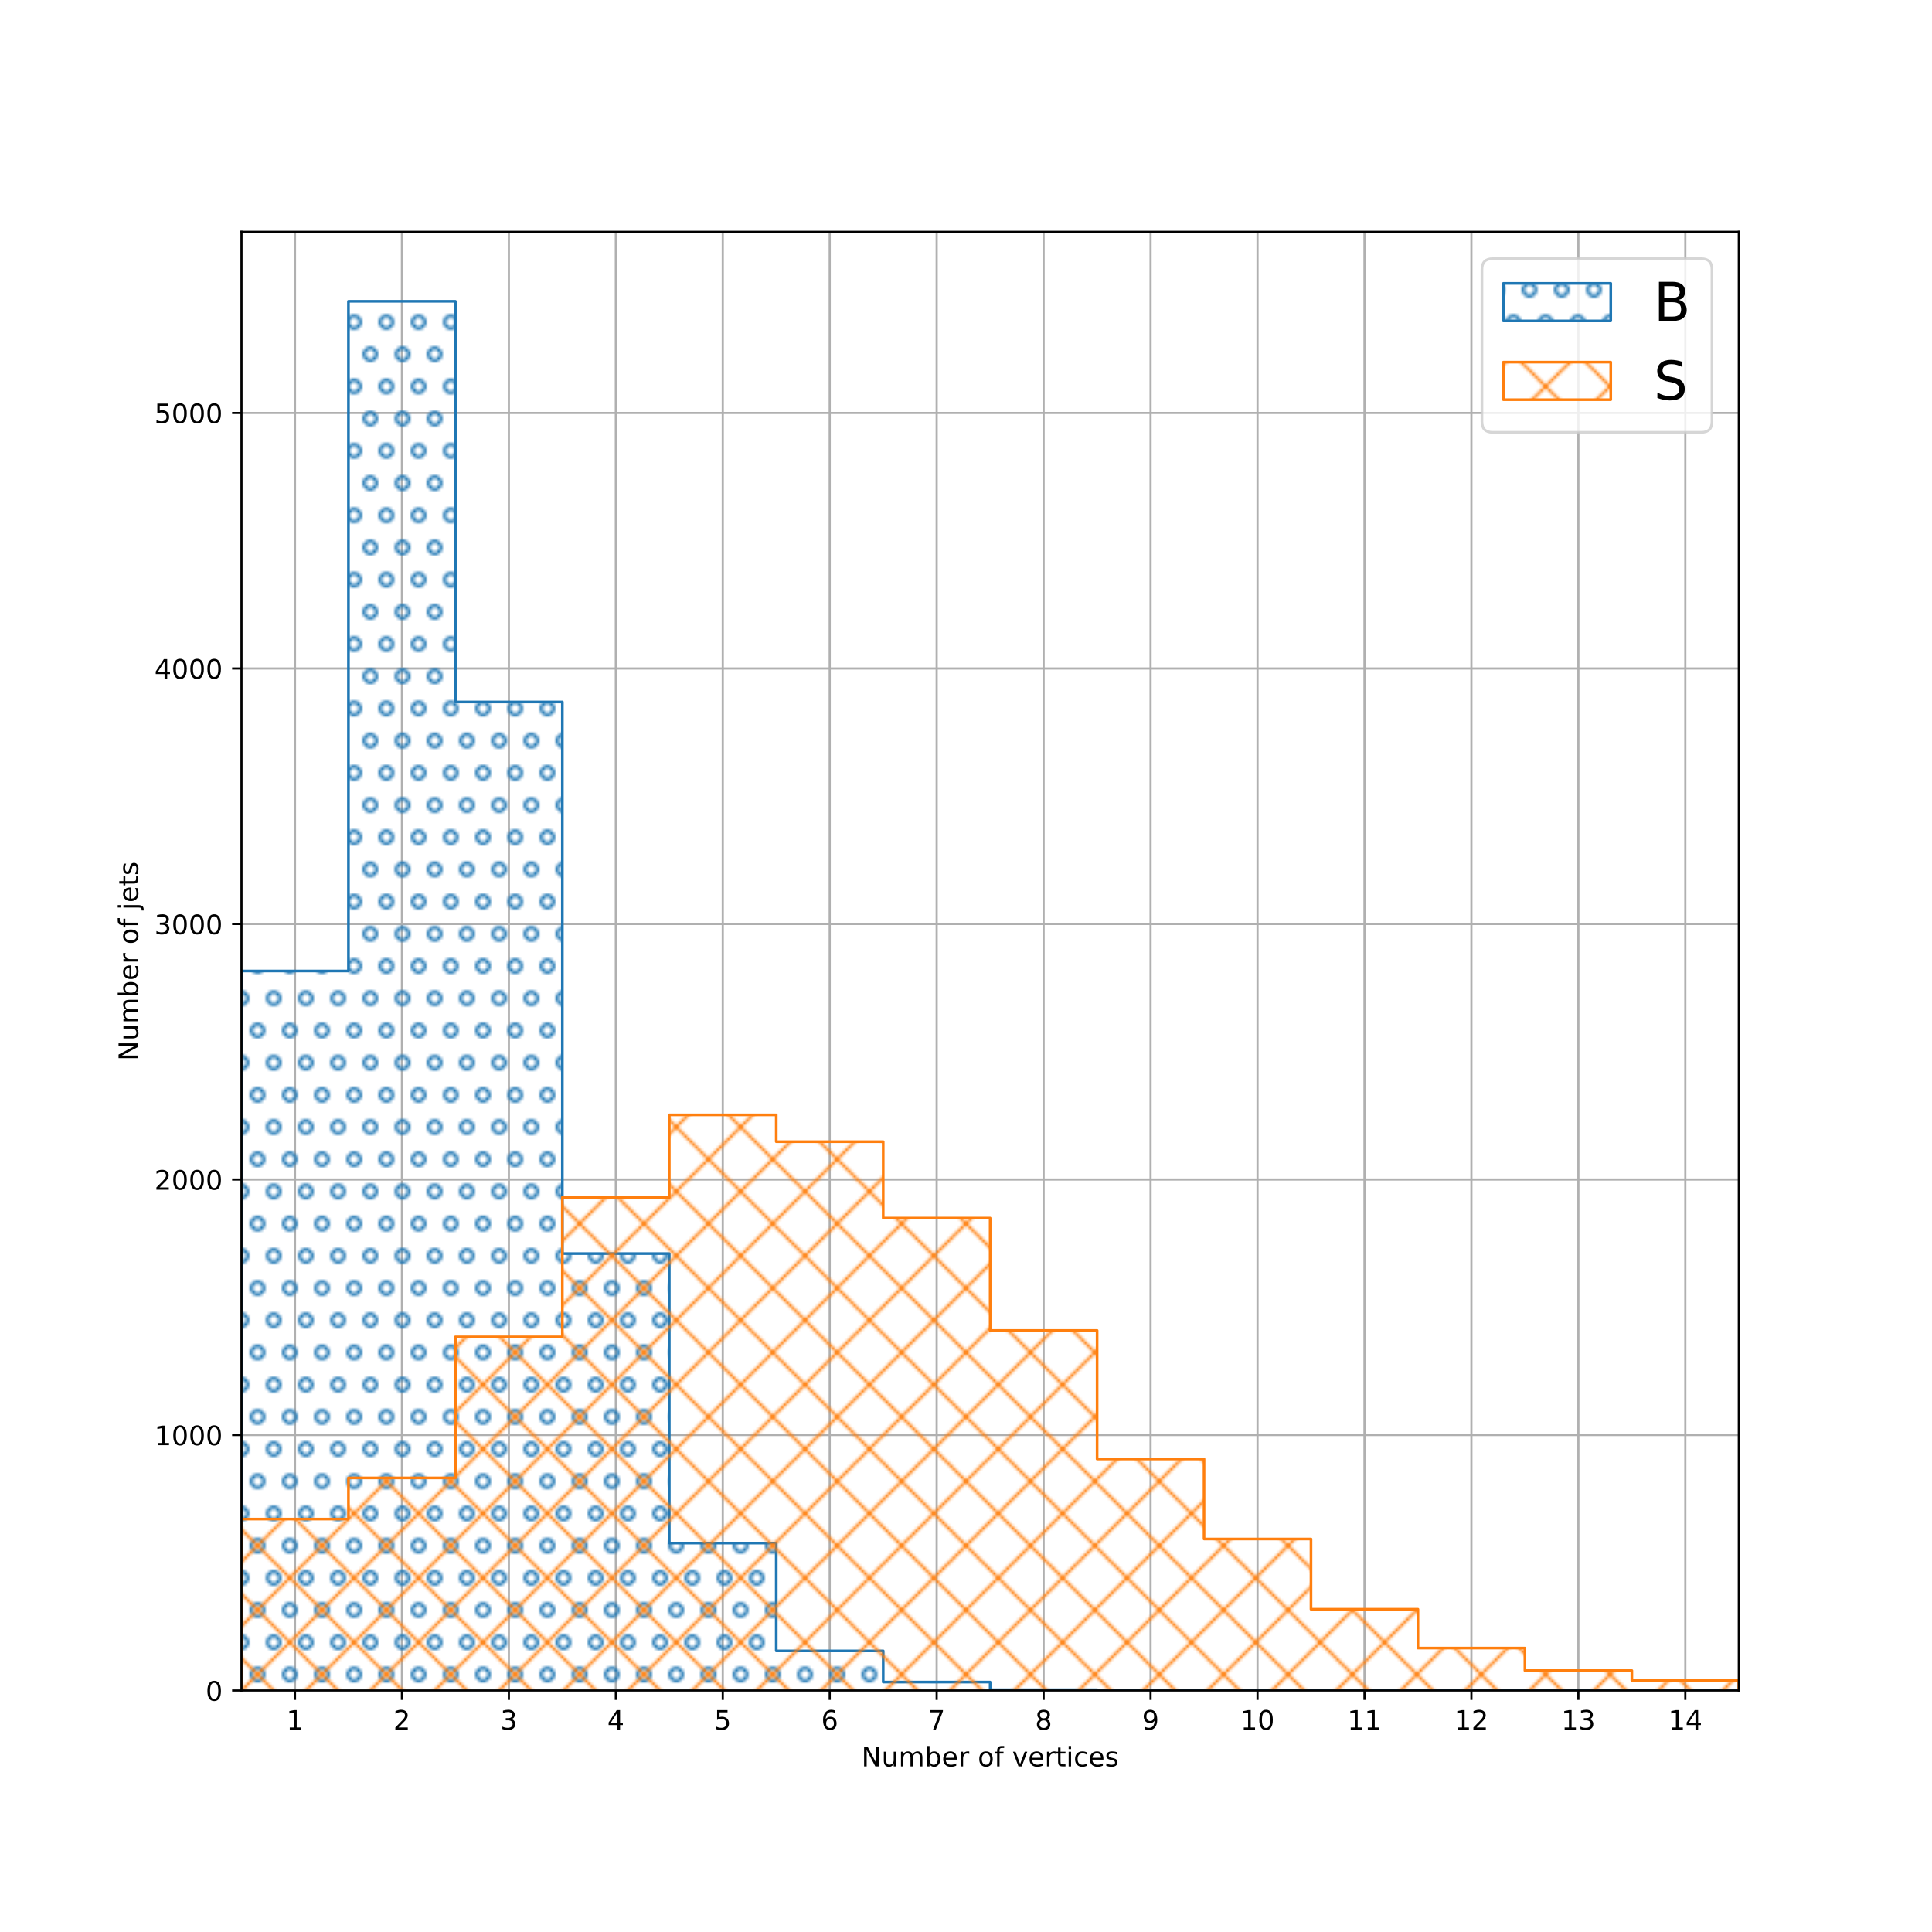 <?xml version="1.0" encoding="utf-8" standalone="no"?>
<!DOCTYPE svg PUBLIC "-//W3C//DTD SVG 1.1//EN"
  "http://www.w3.org/Graphics/SVG/1.1/DTD/svg11.dtd">
<!-- Created with matplotlib (https://matplotlib.org/) -->
<svg height="720pt" version="1.1" viewBox="0 0 720 720" width="720pt" xmlns="http://www.w3.org/2000/svg" xmlns:xlink="http://www.w3.org/1999/xlink">
 <defs>
  <style type="text/css">*{stroke-linecap:butt;stroke-linejoin:round;}</style>
 </defs>
 <g id="figure_1">
  <g id="patch_1">
   <path d="M 0 720 
L 720 720 
L 720 0 
L 0 0 
z
" style="fill:none;"/>
  </g>
  <g id="axes_1">
   <g id="patch_2">
    <path d="M 90 630 
L 648 630 
L 648 86.4 
L 90 86.4 
z
" style="fill:#ffffff;"/>
   </g>
   <g id="matplotlib.axis_1">
    <g id="xtick_1">
     <g id="line2d_1">
      <path clip-path="url(#p7749377a33)" d="M 109.929 630 
L 109.929 86.4 
" style="fill:none;stroke:#b0b0b0;stroke-linecap:square;stroke-width:0.8;"/>
     </g>
     <g id="line2d_2">
      <defs>
       <path d="M 0 0 
L 0 3.5 
" id="m4ed774693d" style="stroke:#000000;stroke-width:0.8;"/>
      </defs>
      <g>
       <use style="stroke:#000000;stroke-width:0.8;" x="109.929" xlink:href="#m4ed774693d" y="630"/>
      </g>
     </g>
     <g id="text_1">
      <!-- 1 -->
      <g transform="translate(106.747 644.598)scale(0.1 -0.1)">
       <defs>
        <path d="M 12.406 8.297 
L 28.516 8.297 
L 28.516 63.922 
L 10.984 60.406 
L 10.984 69.391 
L 28.422 72.906 
L 38.281 72.906 
L 38.281 8.297 
L 54.391 8.297 
L 54.391 0 
L 12.406 0 
z
" id="DejaVuSans-49"/>
       </defs>
       <use xlink:href="#DejaVuSans-49"/>
      </g>
     </g>
    </g>
    <g id="xtick_2">
     <g id="line2d_3">
      <path clip-path="url(#p7749377a33)" d="M 149.786 630 
L 149.786 86.4 
" style="fill:none;stroke:#b0b0b0;stroke-linecap:square;stroke-width:0.8;"/>
     </g>
     <g id="line2d_4">
      <g>
       <use style="stroke:#000000;stroke-width:0.8;" x="149.786" xlink:href="#m4ed774693d" y="630"/>
      </g>
     </g>
     <g id="text_2">
      <!-- 2 -->
      <g transform="translate(146.604 644.598)scale(0.1 -0.1)">
       <defs>
        <path d="M 19.188 8.297 
L 53.609 8.297 
L 53.609 0 
L 7.328 0 
L 7.328 8.297 
Q 12.938 14.109 22.625 23.891 
Q 32.328 33.688 34.812 36.531 
Q 39.547 41.844 41.422 45.531 
Q 43.312 49.219 43.312 52.781 
Q 43.312 58.594 39.234 62.25 
Q 35.156 65.922 28.609 65.922 
Q 23.969 65.922 18.812 64.312 
Q 13.672 62.703 7.812 59.422 
L 7.812 69.391 
Q 13.766 71.781 18.938 73 
Q 24.125 74.219 28.422 74.219 
Q 39.75 74.219 46.484 68.547 
Q 53.219 62.891 53.219 53.422 
Q 53.219 48.922 51.531 44.891 
Q 49.859 40.875 45.406 35.406 
Q 44.188 33.984 37.641 27.219 
Q 31.109 20.453 19.188 8.297 
z
" id="DejaVuSans-50"/>
       </defs>
       <use xlink:href="#DejaVuSans-50"/>
      </g>
     </g>
    </g>
    <g id="xtick_3">
     <g id="line2d_5">
      <path clip-path="url(#p7749377a33)" d="M 189.643 630 
L 189.643 86.4 
" style="fill:none;stroke:#b0b0b0;stroke-linecap:square;stroke-width:0.8;"/>
     </g>
     <g id="line2d_6">
      <g>
       <use style="stroke:#000000;stroke-width:0.8;" x="189.643" xlink:href="#m4ed774693d" y="630"/>
      </g>
     </g>
     <g id="text_3">
      <!-- 3 -->
      <g transform="translate(186.462 644.598)scale(0.1 -0.1)">
       <defs>
        <path d="M 40.578 39.312 
Q 47.656 37.797 51.625 33 
Q 55.609 28.219 55.609 21.188 
Q 55.609 10.406 48.188 4.484 
Q 40.766 -1.422 27.094 -1.422 
Q 22.516 -1.422 17.656 -0.516 
Q 12.797 0.391 7.625 2.203 
L 7.625 11.719 
Q 11.719 9.328 16.594 8.109 
Q 21.484 6.891 26.812 6.891 
Q 36.078 6.891 40.938 10.547 
Q 45.797 14.203 45.797 21.188 
Q 45.797 27.641 41.281 31.266 
Q 36.766 34.906 28.719 34.906 
L 20.219 34.906 
L 20.219 43.016 
L 29.109 43.016 
Q 36.375 43.016 40.234 45.922 
Q 44.094 48.828 44.094 54.297 
Q 44.094 59.906 40.109 62.906 
Q 36.141 65.922 28.719 65.922 
Q 24.656 65.922 20.016 65.031 
Q 15.375 64.156 9.812 62.312 
L 9.812 71.094 
Q 15.438 72.656 20.344 73.438 
Q 25.25 74.219 29.594 74.219 
Q 40.828 74.219 47.359 69.109 
Q 53.906 64.016 53.906 55.328 
Q 53.906 49.266 50.438 45.094 
Q 46.969 40.922 40.578 39.312 
z
" id="DejaVuSans-51"/>
       </defs>
       <use xlink:href="#DejaVuSans-51"/>
      </g>
     </g>
    </g>
    <g id="xtick_4">
     <g id="line2d_7">
      <path clip-path="url(#p7749377a33)" d="M 229.5 630 
L 229.5 86.4 
" style="fill:none;stroke:#b0b0b0;stroke-linecap:square;stroke-width:0.8;"/>
     </g>
     <g id="line2d_8">
      <g>
       <use style="stroke:#000000;stroke-width:0.8;" x="229.5" xlink:href="#m4ed774693d" y="630"/>
      </g>
     </g>
     <g id="text_4">
      <!-- 4 -->
      <g transform="translate(226.319 644.598)scale(0.1 -0.1)">
       <defs>
        <path d="M 37.797 64.312 
L 12.891 25.391 
L 37.797 25.391 
z
M 35.203 72.906 
L 47.609 72.906 
L 47.609 25.391 
L 58.016 25.391 
L 58.016 17.188 
L 47.609 17.188 
L 47.609 0 
L 37.797 0 
L 37.797 17.188 
L 4.891 17.188 
L 4.891 26.703 
z
" id="DejaVuSans-52"/>
       </defs>
       <use xlink:href="#DejaVuSans-52"/>
      </g>
     </g>
    </g>
    <g id="xtick_5">
     <g id="line2d_9">
      <path clip-path="url(#p7749377a33)" d="M 269.357 630 
L 269.357 86.4 
" style="fill:none;stroke:#b0b0b0;stroke-linecap:square;stroke-width:0.8;"/>
     </g>
     <g id="line2d_10">
      <g>
       <use style="stroke:#000000;stroke-width:0.8;" x="269.357" xlink:href="#m4ed774693d" y="630"/>
      </g>
     </g>
     <g id="text_5">
      <!-- 5 -->
      <g transform="translate(266.176 644.598)scale(0.1 -0.1)">
       <defs>
        <path d="M 10.797 72.906 
L 49.516 72.906 
L 49.516 64.594 
L 19.828 64.594 
L 19.828 46.734 
Q 21.969 47.469 24.109 47.828 
Q 26.266 48.188 28.422 48.188 
Q 40.625 48.188 47.75 41.5 
Q 54.891 34.812 54.891 23.391 
Q 54.891 11.625 47.562 5.094 
Q 40.234 -1.422 26.906 -1.422 
Q 22.312 -1.422 17.547 -0.641 
Q 12.797 0.141 7.719 1.703 
L 7.719 11.625 
Q 12.109 9.234 16.797 8.062 
Q 21.484 6.891 26.703 6.891 
Q 35.156 6.891 40.078 11.328 
Q 45.016 15.766 45.016 23.391 
Q 45.016 31 40.078 35.438 
Q 35.156 39.891 26.703 39.891 
Q 22.75 39.891 18.812 39.016 
Q 14.891 38.141 10.797 36.281 
z
" id="DejaVuSans-53"/>
       </defs>
       <use xlink:href="#DejaVuSans-53"/>
      </g>
     </g>
    </g>
    <g id="xtick_6">
     <g id="line2d_11">
      <path clip-path="url(#p7749377a33)" d="M 309.214 630 
L 309.214 86.4 
" style="fill:none;stroke:#b0b0b0;stroke-linecap:square;stroke-width:0.8;"/>
     </g>
     <g id="line2d_12">
      <g>
       <use style="stroke:#000000;stroke-width:0.8;" x="309.214" xlink:href="#m4ed774693d" y="630"/>
      </g>
     </g>
     <g id="text_6">
      <!-- 6 -->
      <g transform="translate(306.033 644.598)scale(0.1 -0.1)">
       <defs>
        <path d="M 33.016 40.375 
Q 26.375 40.375 22.484 35.828 
Q 18.609 31.297 18.609 23.391 
Q 18.609 15.531 22.484 10.953 
Q 26.375 6.391 33.016 6.391 
Q 39.656 6.391 43.531 10.953 
Q 47.406 15.531 47.406 23.391 
Q 47.406 31.297 43.531 35.828 
Q 39.656 40.375 33.016 40.375 
z
M 52.594 71.297 
L 52.594 62.312 
Q 48.875 64.062 45.094 64.984 
Q 41.312 65.922 37.594 65.922 
Q 27.828 65.922 22.672 59.328 
Q 17.531 52.734 16.797 39.406 
Q 19.672 43.656 24.016 45.922 
Q 28.375 48.188 33.594 48.188 
Q 44.578 48.188 50.953 41.516 
Q 57.328 34.859 57.328 23.391 
Q 57.328 12.156 50.688 5.359 
Q 44.047 -1.422 33.016 -1.422 
Q 20.359 -1.422 13.672 8.266 
Q 6.984 17.969 6.984 36.375 
Q 6.984 53.656 15.188 63.938 
Q 23.391 74.219 37.203 74.219 
Q 40.922 74.219 44.703 73.484 
Q 48.484 72.75 52.594 71.297 
z
" id="DejaVuSans-54"/>
       </defs>
       <use xlink:href="#DejaVuSans-54"/>
      </g>
     </g>
    </g>
    <g id="xtick_7">
     <g id="line2d_13">
      <path clip-path="url(#p7749377a33)" d="M 349.071 630 
L 349.071 86.4 
" style="fill:none;stroke:#b0b0b0;stroke-linecap:square;stroke-width:0.8;"/>
     </g>
     <g id="line2d_14">
      <g>
       <use style="stroke:#000000;stroke-width:0.8;" x="349.071" xlink:href="#m4ed774693d" y="630"/>
      </g>
     </g>
     <g id="text_7">
      <!-- 7 -->
      <g transform="translate(345.89 644.598)scale(0.1 -0.1)">
       <defs>
        <path d="M 8.203 72.906 
L 55.078 72.906 
L 55.078 68.703 
L 28.609 0 
L 18.312 0 
L 43.219 64.594 
L 8.203 64.594 
z
" id="DejaVuSans-55"/>
       </defs>
       <use xlink:href="#DejaVuSans-55"/>
      </g>
     </g>
    </g>
    <g id="xtick_8">
     <g id="line2d_15">
      <path clip-path="url(#p7749377a33)" d="M 388.929 630 
L 388.929 86.4 
" style="fill:none;stroke:#b0b0b0;stroke-linecap:square;stroke-width:0.8;"/>
     </g>
     <g id="line2d_16">
      <g>
       <use style="stroke:#000000;stroke-width:0.8;" x="388.929" xlink:href="#m4ed774693d" y="630"/>
      </g>
     </g>
     <g id="text_8">
      <!-- 8 -->
      <g transform="translate(385.747 644.598)scale(0.1 -0.1)">
       <defs>
        <path d="M 31.781 34.625 
Q 24.75 34.625 20.719 30.859 
Q 16.703 27.094 16.703 20.516 
Q 16.703 13.922 20.719 10.156 
Q 24.75 6.391 31.781 6.391 
Q 38.812 6.391 42.859 10.172 
Q 46.922 13.969 46.922 20.516 
Q 46.922 27.094 42.891 30.859 
Q 38.875 34.625 31.781 34.625 
z
M 21.922 38.812 
Q 15.578 40.375 12.031 44.719 
Q 8.5 49.078 8.5 55.328 
Q 8.5 64.062 14.719 69.141 
Q 20.953 74.219 31.781 74.219 
Q 42.672 74.219 48.875 69.141 
Q 55.078 64.062 55.078 55.328 
Q 55.078 49.078 51.531 44.719 
Q 48 40.375 41.703 38.812 
Q 48.828 37.156 52.797 32.312 
Q 56.781 27.484 56.781 20.516 
Q 56.781 9.906 50.312 4.234 
Q 43.844 -1.422 31.781 -1.422 
Q 19.734 -1.422 13.25 4.234 
Q 6.781 9.906 6.781 20.516 
Q 6.781 27.484 10.781 32.312 
Q 14.797 37.156 21.922 38.812 
z
M 18.312 54.391 
Q 18.312 48.734 21.844 45.562 
Q 25.391 42.391 31.781 42.391 
Q 38.141 42.391 41.719 45.562 
Q 45.312 48.734 45.312 54.391 
Q 45.312 60.062 41.719 63.234 
Q 38.141 66.406 31.781 66.406 
Q 25.391 66.406 21.844 63.234 
Q 18.312 60.062 18.312 54.391 
z
" id="DejaVuSans-56"/>
       </defs>
       <use xlink:href="#DejaVuSans-56"/>
      </g>
     </g>
    </g>
    <g id="xtick_9">
     <g id="line2d_17">
      <path clip-path="url(#p7749377a33)" d="M 428.786 630 
L 428.786 86.4 
" style="fill:none;stroke:#b0b0b0;stroke-linecap:square;stroke-width:0.8;"/>
     </g>
     <g id="line2d_18">
      <g>
       <use style="stroke:#000000;stroke-width:0.8;" x="428.786" xlink:href="#m4ed774693d" y="630"/>
      </g>
     </g>
     <g id="text_9">
      <!-- 9 -->
      <g transform="translate(425.604 644.598)scale(0.1 -0.1)">
       <defs>
        <path d="M 10.984 1.516 
L 10.984 10.5 
Q 14.703 8.734 18.5 7.812 
Q 22.312 6.891 25.984 6.891 
Q 35.75 6.891 40.891 13.453 
Q 46.047 20.016 46.781 33.406 
Q 43.953 29.203 39.594 26.953 
Q 35.25 24.703 29.984 24.703 
Q 19.047 24.703 12.672 31.312 
Q 6.297 37.938 6.297 49.422 
Q 6.297 60.641 12.938 67.422 
Q 19.578 74.219 30.609 74.219 
Q 43.266 74.219 49.922 64.516 
Q 56.594 54.828 56.594 36.375 
Q 56.594 19.141 48.406 8.859 
Q 40.234 -1.422 26.422 -1.422 
Q 22.703 -1.422 18.891 -0.688 
Q 15.094 0.047 10.984 1.516 
z
M 30.609 32.422 
Q 37.25 32.422 41.125 36.953 
Q 45.016 41.5 45.016 49.422 
Q 45.016 57.281 41.125 61.844 
Q 37.25 66.406 30.609 66.406 
Q 23.969 66.406 20.094 61.844 
Q 16.219 57.281 16.219 49.422 
Q 16.219 41.5 20.094 36.953 
Q 23.969 32.422 30.609 32.422 
z
" id="DejaVuSans-57"/>
       </defs>
       <use xlink:href="#DejaVuSans-57"/>
      </g>
     </g>
    </g>
    <g id="xtick_10">
     <g id="line2d_19">
      <path clip-path="url(#p7749377a33)" d="M 468.643 630 
L 468.643 86.4 
" style="fill:none;stroke:#b0b0b0;stroke-linecap:square;stroke-width:0.8;"/>
     </g>
     <g id="line2d_20">
      <g>
       <use style="stroke:#000000;stroke-width:0.8;" x="468.643" xlink:href="#m4ed774693d" y="630"/>
      </g>
     </g>
     <g id="text_10">
      <!-- 10 -->
      <g transform="translate(462.28 644.598)scale(0.1 -0.1)">
       <defs>
        <path d="M 31.781 66.406 
Q 24.172 66.406 20.328 58.906 
Q 16.5 51.422 16.5 36.375 
Q 16.5 21.391 20.328 13.891 
Q 24.172 6.391 31.781 6.391 
Q 39.453 6.391 43.281 13.891 
Q 47.125 21.391 47.125 36.375 
Q 47.125 51.422 43.281 58.906 
Q 39.453 66.406 31.781 66.406 
z
M 31.781 74.219 
Q 44.047 74.219 50.516 64.516 
Q 56.984 54.828 56.984 36.375 
Q 56.984 17.969 50.516 8.266 
Q 44.047 -1.422 31.781 -1.422 
Q 19.531 -1.422 13.062 8.266 
Q 6.594 17.969 6.594 36.375 
Q 6.594 54.828 13.062 64.516 
Q 19.531 74.219 31.781 74.219 
z
" id="DejaVuSans-48"/>
       </defs>
       <use xlink:href="#DejaVuSans-49"/>
       <use x="63.623" xlink:href="#DejaVuSans-48"/>
      </g>
     </g>
    </g>
    <g id="xtick_11">
     <g id="line2d_21">
      <path clip-path="url(#p7749377a33)" d="M 508.5 630 
L 508.5 86.4 
" style="fill:none;stroke:#b0b0b0;stroke-linecap:square;stroke-width:0.8;"/>
     </g>
     <g id="line2d_22">
      <g>
       <use style="stroke:#000000;stroke-width:0.8;" x="508.5" xlink:href="#m4ed774693d" y="630"/>
      </g>
     </g>
     <g id="text_11">
      <!-- 11 -->
      <g transform="translate(502.137 644.598)scale(0.1 -0.1)">
       <use xlink:href="#DejaVuSans-49"/>
       <use x="63.623" xlink:href="#DejaVuSans-49"/>
      </g>
     </g>
    </g>
    <g id="xtick_12">
     <g id="line2d_23">
      <path clip-path="url(#p7749377a33)" d="M 548.357 630 
L 548.357 86.4 
" style="fill:none;stroke:#b0b0b0;stroke-linecap:square;stroke-width:0.8;"/>
     </g>
     <g id="line2d_24">
      <g>
       <use style="stroke:#000000;stroke-width:0.8;" x="548.357" xlink:href="#m4ed774693d" y="630"/>
      </g>
     </g>
     <g id="text_12">
      <!-- 12 -->
      <g transform="translate(541.995 644.598)scale(0.1 -0.1)">
       <use xlink:href="#DejaVuSans-49"/>
       <use x="63.623" xlink:href="#DejaVuSans-50"/>
      </g>
     </g>
    </g>
    <g id="xtick_13">
     <g id="line2d_25">
      <path clip-path="url(#p7749377a33)" d="M 588.214 630 
L 588.214 86.4 
" style="fill:none;stroke:#b0b0b0;stroke-linecap:square;stroke-width:0.8;"/>
     </g>
     <g id="line2d_26">
      <g>
       <use style="stroke:#000000;stroke-width:0.8;" x="588.214" xlink:href="#m4ed774693d" y="630"/>
      </g>
     </g>
     <g id="text_13">
      <!-- 13 -->
      <g transform="translate(581.852 644.598)scale(0.1 -0.1)">
       <use xlink:href="#DejaVuSans-49"/>
       <use x="63.623" xlink:href="#DejaVuSans-51"/>
      </g>
     </g>
    </g>
    <g id="xtick_14">
     <g id="line2d_27">
      <path clip-path="url(#p7749377a33)" d="M 628.071 630 
L 628.071 86.4 
" style="fill:none;stroke:#b0b0b0;stroke-linecap:square;stroke-width:0.8;"/>
     </g>
     <g id="line2d_28">
      <g>
       <use style="stroke:#000000;stroke-width:0.8;" x="628.071" xlink:href="#m4ed774693d" y="630"/>
      </g>
     </g>
     <g id="text_14">
      <!-- 14 -->
      <g transform="translate(621.709 644.598)scale(0.1 -0.1)">
       <use xlink:href="#DejaVuSans-49"/>
       <use x="63.623" xlink:href="#DejaVuSans-52"/>
      </g>
     </g>
    </g>
    <g id="text_15">
     <!-- Number of vertices -->
     <g transform="translate(321.045 658.277)scale(0.1 -0.1)">
      <defs>
       <path d="M 9.812 72.906 
L 23.094 72.906 
L 55.422 11.922 
L 55.422 72.906 
L 64.984 72.906 
L 64.984 0 
L 51.703 0 
L 19.391 60.984 
L 19.391 0 
L 9.812 0 
z
" id="DejaVuSans-78"/>
       <path d="M 8.5 21.578 
L 8.5 54.688 
L 17.484 54.688 
L 17.484 21.922 
Q 17.484 14.156 20.5 10.266 
Q 23.531 6.391 29.594 6.391 
Q 36.859 6.391 41.078 11.031 
Q 45.312 15.672 45.312 23.688 
L 45.312 54.688 
L 54.297 54.688 
L 54.297 0 
L 45.312 0 
L 45.312 8.406 
Q 42.047 3.422 37.719 1 
Q 33.406 -1.422 27.688 -1.422 
Q 18.266 -1.422 13.375 4.438 
Q 8.5 10.297 8.5 21.578 
z
M 31.109 56 
z
" id="DejaVuSans-117"/>
       <path d="M 52 44.188 
Q 55.375 50.25 60.062 53.125 
Q 64.75 56 71.094 56 
Q 79.641 56 84.281 50.016 
Q 88.922 44.047 88.922 33.016 
L 88.922 0 
L 79.891 0 
L 79.891 32.719 
Q 79.891 40.578 77.094 44.375 
Q 74.312 48.188 68.609 48.188 
Q 61.625 48.188 57.562 43.547 
Q 53.516 38.922 53.516 30.906 
L 53.516 0 
L 44.484 0 
L 44.484 32.719 
Q 44.484 40.625 41.703 44.406 
Q 38.922 48.188 33.109 48.188 
Q 26.219 48.188 22.156 43.531 
Q 18.109 38.875 18.109 30.906 
L 18.109 0 
L 9.078 0 
L 9.078 54.688 
L 18.109 54.688 
L 18.109 46.188 
Q 21.188 51.219 25.484 53.609 
Q 29.781 56 35.688 56 
Q 41.656 56 45.828 52.969 
Q 50 49.953 52 44.188 
z
" id="DejaVuSans-109"/>
       <path d="M 48.688 27.297 
Q 48.688 37.203 44.609 42.844 
Q 40.531 48.484 33.406 48.484 
Q 26.266 48.484 22.188 42.844 
Q 18.109 37.203 18.109 27.297 
Q 18.109 17.391 22.188 11.75 
Q 26.266 6.109 33.406 6.109 
Q 40.531 6.109 44.609 11.75 
Q 48.688 17.391 48.688 27.297 
z
M 18.109 46.391 
Q 20.953 51.266 25.266 53.625 
Q 29.594 56 35.594 56 
Q 45.562 56 51.781 48.094 
Q 58.016 40.188 58.016 27.297 
Q 58.016 14.406 51.781 6.484 
Q 45.562 -1.422 35.594 -1.422 
Q 29.594 -1.422 25.266 0.953 
Q 20.953 3.328 18.109 8.203 
L 18.109 0 
L 9.078 0 
L 9.078 75.984 
L 18.109 75.984 
z
" id="DejaVuSans-98"/>
       <path d="M 56.203 29.594 
L 56.203 25.203 
L 14.891 25.203 
Q 15.484 15.922 20.484 11.062 
Q 25.484 6.203 34.422 6.203 
Q 39.594 6.203 44.453 7.469 
Q 49.312 8.734 54.109 11.281 
L 54.109 2.781 
Q 49.266 0.734 44.188 -0.344 
Q 39.109 -1.422 33.891 -1.422 
Q 20.797 -1.422 13.156 6.188 
Q 5.516 13.812 5.516 26.812 
Q 5.516 40.234 12.766 48.109 
Q 20.016 56 32.328 56 
Q 43.359 56 49.781 48.891 
Q 56.203 41.797 56.203 29.594 
z
M 47.219 32.234 
Q 47.125 39.594 43.094 43.984 
Q 39.062 48.391 32.422 48.391 
Q 24.906 48.391 20.391 44.141 
Q 15.875 39.891 15.188 32.172 
z
" id="DejaVuSans-101"/>
       <path d="M 41.109 46.297 
Q 39.594 47.172 37.812 47.578 
Q 36.031 48 33.891 48 
Q 26.266 48 22.188 43.047 
Q 18.109 38.094 18.109 28.812 
L 18.109 0 
L 9.078 0 
L 9.078 54.688 
L 18.109 54.688 
L 18.109 46.188 
Q 20.953 51.172 25.484 53.578 
Q 30.031 56 36.531 56 
Q 37.453 56 38.578 55.875 
Q 39.703 55.766 41.062 55.516 
z
" id="DejaVuSans-114"/>
       <path id="DejaVuSans-32"/>
       <path d="M 30.609 48.391 
Q 23.391 48.391 19.188 42.75 
Q 14.984 37.109 14.984 27.297 
Q 14.984 17.484 19.156 11.844 
Q 23.344 6.203 30.609 6.203 
Q 37.797 6.203 41.984 11.859 
Q 46.188 17.531 46.188 27.297 
Q 46.188 37.016 41.984 42.703 
Q 37.797 48.391 30.609 48.391 
z
M 30.609 56 
Q 42.328 56 49.016 48.375 
Q 55.719 40.766 55.719 27.297 
Q 55.719 13.875 49.016 6.219 
Q 42.328 -1.422 30.609 -1.422 
Q 18.844 -1.422 12.172 6.219 
Q 5.516 13.875 5.516 27.297 
Q 5.516 40.766 12.172 48.375 
Q 18.844 56 30.609 56 
z
" id="DejaVuSans-111"/>
       <path d="M 37.109 75.984 
L 37.109 68.5 
L 28.516 68.5 
Q 23.688 68.5 21.797 66.547 
Q 19.922 64.594 19.922 59.516 
L 19.922 54.688 
L 34.719 54.688 
L 34.719 47.703 
L 19.922 47.703 
L 19.922 0 
L 10.891 0 
L 10.891 47.703 
L 2.297 47.703 
L 2.297 54.688 
L 10.891 54.688 
L 10.891 58.5 
Q 10.891 67.625 15.141 71.797 
Q 19.391 75.984 28.609 75.984 
z
" id="DejaVuSans-102"/>
       <path d="M 2.984 54.688 
L 12.5 54.688 
L 29.594 8.797 
L 46.688 54.688 
L 56.203 54.688 
L 35.688 0 
L 23.484 0 
z
" id="DejaVuSans-118"/>
       <path d="M 18.312 70.219 
L 18.312 54.688 
L 36.812 54.688 
L 36.812 47.703 
L 18.312 47.703 
L 18.312 18.016 
Q 18.312 11.328 20.141 9.422 
Q 21.969 7.516 27.594 7.516 
L 36.812 7.516 
L 36.812 0 
L 27.594 0 
Q 17.188 0 13.234 3.875 
Q 9.281 7.766 9.281 18.016 
L 9.281 47.703 
L 2.688 47.703 
L 2.688 54.688 
L 9.281 54.688 
L 9.281 70.219 
z
" id="DejaVuSans-116"/>
       <path d="M 9.422 54.688 
L 18.406 54.688 
L 18.406 0 
L 9.422 0 
z
M 9.422 75.984 
L 18.406 75.984 
L 18.406 64.594 
L 9.422 64.594 
z
" id="DejaVuSans-105"/>
       <path d="M 48.781 52.594 
L 48.781 44.188 
Q 44.969 46.297 41.141 47.344 
Q 37.312 48.391 33.406 48.391 
Q 24.656 48.391 19.812 42.844 
Q 14.984 37.312 14.984 27.297 
Q 14.984 17.281 19.812 11.734 
Q 24.656 6.203 33.406 6.203 
Q 37.312 6.203 41.141 7.25 
Q 44.969 8.297 48.781 10.406 
L 48.781 2.094 
Q 45.016 0.344 40.984 -0.531 
Q 36.969 -1.422 32.422 -1.422 
Q 20.062 -1.422 12.781 6.344 
Q 5.516 14.109 5.516 27.297 
Q 5.516 40.672 12.859 48.328 
Q 20.219 56 33.016 56 
Q 37.156 56 41.109 55.141 
Q 45.062 54.297 48.781 52.594 
z
" id="DejaVuSans-99"/>
       <path d="M 44.281 53.078 
L 44.281 44.578 
Q 40.484 46.531 36.375 47.5 
Q 32.281 48.484 27.875 48.484 
Q 21.188 48.484 17.844 46.438 
Q 14.5 44.391 14.5 40.281 
Q 14.5 37.156 16.891 35.375 
Q 19.281 33.594 26.516 31.984 
L 29.594 31.297 
Q 39.156 29.25 43.188 25.516 
Q 47.219 21.781 47.219 15.094 
Q 47.219 7.469 41.188 3.016 
Q 35.156 -1.422 24.609 -1.422 
Q 20.219 -1.422 15.453 -0.562 
Q 10.688 0.297 5.422 2 
L 5.422 11.281 
Q 10.406 8.688 15.234 7.391 
Q 20.062 6.109 24.812 6.109 
Q 31.156 6.109 34.562 8.281 
Q 37.984 10.453 37.984 14.406 
Q 37.984 18.062 35.516 20.016 
Q 33.062 21.969 24.703 23.781 
L 21.578 24.516 
Q 13.234 26.266 9.516 29.906 
Q 5.812 33.547 5.812 39.891 
Q 5.812 47.609 11.281 51.797 
Q 16.75 56 26.812 56 
Q 31.781 56 36.172 55.266 
Q 40.578 54.547 44.281 53.078 
z
" id="DejaVuSans-115"/>
      </defs>
      <use xlink:href="#DejaVuSans-78"/>
      <use x="74.805" xlink:href="#DejaVuSans-117"/>
      <use x="138.184" xlink:href="#DejaVuSans-109"/>
      <use x="235.596" xlink:href="#DejaVuSans-98"/>
      <use x="299.072" xlink:href="#DejaVuSans-101"/>
      <use x="360.596" xlink:href="#DejaVuSans-114"/>
      <use x="401.709" xlink:href="#DejaVuSans-32"/>
      <use x="433.496" xlink:href="#DejaVuSans-111"/>
      <use x="494.678" xlink:href="#DejaVuSans-102"/>
      <use x="529.883" xlink:href="#DejaVuSans-32"/>
      <use x="561.67" xlink:href="#DejaVuSans-118"/>
      <use x="620.85" xlink:href="#DejaVuSans-101"/>
      <use x="682.373" xlink:href="#DejaVuSans-114"/>
      <use x="723.486" xlink:href="#DejaVuSans-116"/>
      <use x="762.695" xlink:href="#DejaVuSans-105"/>
      <use x="790.479" xlink:href="#DejaVuSans-99"/>
      <use x="845.459" xlink:href="#DejaVuSans-101"/>
      <use x="906.982" xlink:href="#DejaVuSans-115"/>
     </g>
    </g>
   </g>
   <g id="matplotlib.axis_2">
    <g id="ytick_1">
     <g id="line2d_29">
      <path clip-path="url(#p7749377a33)" d="M 90 630 
L 648 630 
" style="fill:none;stroke:#b0b0b0;stroke-linecap:square;stroke-width:0.8;"/>
     </g>
     <g id="line2d_30">
      <defs>
       <path d="M 0 0 
L -3.5 0 
" id="m7de1c56930" style="stroke:#000000;stroke-width:0.8;"/>
      </defs>
      <g>
       <use style="stroke:#000000;stroke-width:0.8;" x="90" xlink:href="#m7de1c56930" y="630"/>
      </g>
     </g>
     <g id="text_16">
      <!-- 0 -->
      <g transform="translate(76.638 633.799)scale(0.1 -0.1)">
       <use xlink:href="#DejaVuSans-48"/>
      </g>
     </g>
    </g>
    <g id="ytick_2">
     <g id="line2d_31">
      <path clip-path="url(#p7749377a33)" d="M 90 534.779 
L 648 534.779 
" style="fill:none;stroke:#b0b0b0;stroke-linecap:square;stroke-width:0.8;"/>
     </g>
     <g id="line2d_32">
      <g>
       <use style="stroke:#000000;stroke-width:0.8;" x="90" xlink:href="#m7de1c56930" y="534.779"/>
      </g>
     </g>
     <g id="text_17">
      <!-- 1000 -->
      <g transform="translate(57.55 538.579)scale(0.1 -0.1)">
       <use xlink:href="#DejaVuSans-49"/>
       <use x="63.623" xlink:href="#DejaVuSans-48"/>
       <use x="127.246" xlink:href="#DejaVuSans-48"/>
       <use x="190.869" xlink:href="#DejaVuSans-48"/>
      </g>
     </g>
    </g>
    <g id="ytick_3">
     <g id="line2d_33">
      <path clip-path="url(#p7749377a33)" d="M 90 439.559 
L 648 439.559 
" style="fill:none;stroke:#b0b0b0;stroke-linecap:square;stroke-width:0.8;"/>
     </g>
     <g id="line2d_34">
      <g>
       <use style="stroke:#000000;stroke-width:0.8;" x="90" xlink:href="#m7de1c56930" y="439.559"/>
      </g>
     </g>
     <g id="text_18">
      <!-- 2000 -->
      <g transform="translate(57.55 443.358)scale(0.1 -0.1)">
       <use xlink:href="#DejaVuSans-50"/>
       <use x="63.623" xlink:href="#DejaVuSans-48"/>
       <use x="127.246" xlink:href="#DejaVuSans-48"/>
       <use x="190.869" xlink:href="#DejaVuSans-48"/>
      </g>
     </g>
    </g>
    <g id="ytick_4">
     <g id="line2d_35">
      <path clip-path="url(#p7749377a33)" d="M 90 344.338 
L 648 344.338 
" style="fill:none;stroke:#b0b0b0;stroke-linecap:square;stroke-width:0.8;"/>
     </g>
     <g id="line2d_36">
      <g>
       <use style="stroke:#000000;stroke-width:0.8;" x="90" xlink:href="#m7de1c56930" y="344.338"/>
      </g>
     </g>
     <g id="text_19">
      <!-- 3000 -->
      <g transform="translate(57.55 348.137)scale(0.1 -0.1)">
       <use xlink:href="#DejaVuSans-51"/>
       <use x="63.623" xlink:href="#DejaVuSans-48"/>
       <use x="127.246" xlink:href="#DejaVuSans-48"/>
       <use x="190.869" xlink:href="#DejaVuSans-48"/>
      </g>
     </g>
    </g>
    <g id="ytick_5">
     <g id="line2d_37">
      <path clip-path="url(#p7749377a33)" d="M 90 249.118 
L 648 249.118 
" style="fill:none;stroke:#b0b0b0;stroke-linecap:square;stroke-width:0.8;"/>
     </g>
     <g id="line2d_38">
      <g>
       <use style="stroke:#000000;stroke-width:0.8;" x="90" xlink:href="#m7de1c56930" y="249.118"/>
      </g>
     </g>
     <g id="text_20">
      <!-- 4000 -->
      <g transform="translate(57.55 252.917)scale(0.1 -0.1)">
       <use xlink:href="#DejaVuSans-52"/>
       <use x="63.623" xlink:href="#DejaVuSans-48"/>
       <use x="127.246" xlink:href="#DejaVuSans-48"/>
       <use x="190.869" xlink:href="#DejaVuSans-48"/>
      </g>
     </g>
    </g>
    <g id="ytick_6">
     <g id="line2d_39">
      <path clip-path="url(#p7749377a33)" d="M 90 153.897 
L 648 153.897 
" style="fill:none;stroke:#b0b0b0;stroke-linecap:square;stroke-width:0.8;"/>
     </g>
     <g id="line2d_40">
      <g>
       <use style="stroke:#000000;stroke-width:0.8;" x="90" xlink:href="#m7de1c56930" y="153.897"/>
      </g>
     </g>
     <g id="text_21">
      <!-- 5000 -->
      <g transform="translate(57.55 157.696)scale(0.1 -0.1)">
       <use xlink:href="#DejaVuSans-53"/>
       <use x="63.623" xlink:href="#DejaVuSans-48"/>
       <use x="127.246" xlink:href="#DejaVuSans-48"/>
       <use x="190.869" xlink:href="#DejaVuSans-48"/>
      </g>
     </g>
    </g>
    <g id="text_22">
     <!-- Number of jets -->
     <g transform="translate(51.47 395.314)rotate(-90)scale(0.1 -0.1)">
      <defs>
       <path d="M 9.422 54.688 
L 18.406 54.688 
L 18.406 -0.984 
Q 18.406 -11.422 14.422 -16.109 
Q 10.453 -20.797 1.609 -20.797 
L -1.812 -20.797 
L -1.812 -13.188 
L 0.594 -13.188 
Q 5.719 -13.188 7.562 -10.812 
Q 9.422 -8.453 9.422 -0.984 
z
M 9.422 75.984 
L 18.406 75.984 
L 18.406 64.594 
L 9.422 64.594 
z
" id="DejaVuSans-106"/>
      </defs>
      <use xlink:href="#DejaVuSans-78"/>
      <use x="74.805" xlink:href="#DejaVuSans-117"/>
      <use x="138.184" xlink:href="#DejaVuSans-109"/>
      <use x="235.596" xlink:href="#DejaVuSans-98"/>
      <use x="299.072" xlink:href="#DejaVuSans-101"/>
      <use x="360.596" xlink:href="#DejaVuSans-114"/>
      <use x="401.709" xlink:href="#DejaVuSans-32"/>
      <use x="433.496" xlink:href="#DejaVuSans-111"/>
      <use x="494.678" xlink:href="#DejaVuSans-102"/>
      <use x="529.883" xlink:href="#DejaVuSans-32"/>
      <use x="561.67" xlink:href="#DejaVuSans-106"/>
      <use x="589.453" xlink:href="#DejaVuSans-101"/>
      <use x="650.977" xlink:href="#DejaVuSans-116"/>
      <use x="690.186" xlink:href="#DejaVuSans-115"/>
     </g>
    </g>
   </g>
   <g id="patch_3">
    <path clip-path="url(#p7749377a33)" d="M 90 630 
L 90 361.859 
L 129.857 361.859 
L 129.857 112.286 
L 169.714 112.286 
L 169.714 261.592 
L 209.571 261.592 
L 209.571 467.173 
L 249.429 467.173 
L 249.429 575.058 
L 289.286 575.058 
L 289.286 615.241 
L 329.143 615.241 
L 329.143 626.858 
L 369 626.858 
L 369 629.714 
L 408.857 629.714 
L 408.857 629.81 
L 448.714 629.81 
L 448.714 630 
L 488.571 630 
L 488.571 630 
L 528.429 630 
L 528.429 630 
L 568.286 630 
L 568.286 630 
L 608.143 630 
L 608.143 630 
L 648 630 
L 648 630 
" style="fill:url(#h6849785d9f);stroke:#1f77b4;stroke-linejoin:miter;"/>
   </g>
   <g id="patch_4">
    <path clip-path="url(#p7749377a33)" d="M 90 630 
L 90 566.107 
L 129.857 566.107 
L 129.857 550.776 
L 169.714 550.776 
L 169.714 498.215 
L 209.571 498.215 
L 209.571 446.224 
L 249.429 446.224 
L 249.429 415.468 
L 289.286 415.468 
L 289.286 425.466 
L 329.143 425.466 
L 329.143 453.937 
L 369 453.937 
L 369 495.834 
L 408.857 495.834 
L 408.857 543.73 
L 448.714 543.73 
L 448.714 573.534 
L 488.571 573.534 
L 488.571 599.72 
L 528.429 599.72 
L 528.429 614.193 
L 568.286 614.193 
L 568.286 622.573 
L 608.143 622.573 
L 608.143 626.286 
L 648 626.286 
L 648 630 
" style="fill:url(#h9c95d45923);stroke:#ff7f0e;stroke-linejoin:miter;"/>
   </g>
   <g id="patch_5">
    <path d="M 90 630 
L 90 86.4 
" style="fill:none;stroke:#000000;stroke-linecap:square;stroke-linejoin:miter;stroke-width:0.8;"/>
   </g>
   <g id="patch_6">
    <path d="M 648 630 
L 648 86.4 
" style="fill:none;stroke:#000000;stroke-linecap:square;stroke-linejoin:miter;stroke-width:0.8;"/>
   </g>
   <g id="patch_7">
    <path d="M 90 630 
L 648 630 
" style="fill:none;stroke:#000000;stroke-linecap:square;stroke-linejoin:miter;stroke-width:0.8;"/>
   </g>
   <g id="patch_8">
    <path d="M 90 86.4 
L 648 86.4 
" style="fill:none;stroke:#000000;stroke-linecap:square;stroke-linejoin:miter;stroke-width:0.8;"/>
   </g>
   <g id="legend_1">
    <g id="patch_9">
     <path d="M 556.278 161.113 
L 634 161.113 
Q 638 161.113 638 157.113 
L 638 100.4 
Q 638 96.4 634 96.4 
L 556.278 96.4 
Q 552.278 96.4 552.278 100.4 
L 552.278 157.113 
Q 552.278 161.113 556.278 161.113 
z
" style="fill:#ffffff;opacity:0.8;stroke:#cccccc;stroke-linejoin:miter;"/>
    </g>
    <g id="patch_10">
     <path d="M 560.278 119.597 
L 600.278 119.597 
L 600.278 105.597 
L 560.278 105.597 
z
" style="fill:url(#h6849785d9f);stroke:#1f77b4;stroke-linejoin:miter;"/>
    </g>
    <g id="text_23">
     <!-- B -->
     <g transform="translate(616.278 119.597)scale(0.2 -0.2)">
      <defs>
       <path d="M 19.672 34.812 
L 19.672 8.109 
L 35.5 8.109 
Q 43.453 8.109 47.281 11.406 
Q 51.125 14.703 51.125 21.484 
Q 51.125 28.328 47.281 31.562 
Q 43.453 34.812 35.5 34.812 
z
M 19.672 64.797 
L 19.672 42.828 
L 34.281 42.828 
Q 41.5 42.828 45.031 45.531 
Q 48.578 48.25 48.578 53.812 
Q 48.578 59.328 45.031 62.062 
Q 41.5 64.797 34.281 64.797 
z
M 9.812 72.906 
L 35.016 72.906 
Q 46.297 72.906 52.391 68.219 
Q 58.5 63.531 58.5 54.891 
Q 58.5 48.188 55.375 44.234 
Q 52.25 40.281 46.188 39.312 
Q 53.469 37.75 57.5 32.781 
Q 61.531 27.828 61.531 20.406 
Q 61.531 10.641 54.891 5.312 
Q 48.25 0 35.984 0 
L 9.812 0 
z
" id="DejaVuSans-66"/>
      </defs>
      <use xlink:href="#DejaVuSans-66"/>
     </g>
    </g>
    <g id="patch_11">
     <path d="M 560.278 148.953 
L 600.278 148.953 
L 600.278 134.953 
L 560.278 134.953 
z
" style="fill:url(#h9c95d45923);stroke:#ff7f0e;stroke-linejoin:miter;"/>
    </g>
    <g id="text_24">
     <!-- S -->
     <g transform="translate(616.278 148.953)scale(0.2 -0.2)">
      <defs>
       <path d="M 53.516 70.516 
L 53.516 60.891 
Q 47.906 63.578 42.922 64.891 
Q 37.938 66.219 33.297 66.219 
Q 25.25 66.219 20.875 63.094 
Q 16.5 59.969 16.5 54.203 
Q 16.5 49.359 19.406 46.891 
Q 22.312 44.438 30.422 42.922 
L 36.375 41.703 
Q 47.406 39.594 52.656 34.297 
Q 57.906 29 57.906 20.125 
Q 57.906 9.516 50.797 4.047 
Q 43.703 -1.422 29.984 -1.422 
Q 24.812 -1.422 18.969 -0.25 
Q 13.141 0.922 6.891 3.219 
L 6.891 13.375 
Q 12.891 10.016 18.656 8.297 
Q 24.422 6.594 29.984 6.594 
Q 38.422 6.594 43.016 9.906 
Q 47.609 13.234 47.609 19.391 
Q 47.609 24.75 44.312 27.781 
Q 41.016 30.812 33.5 32.328 
L 27.484 33.5 
Q 16.453 35.688 11.516 40.375 
Q 6.594 45.062 6.594 53.422 
Q 6.594 63.094 13.406 68.656 
Q 20.219 74.219 32.172 74.219 
Q 37.312 74.219 42.625 73.281 
Q 47.953 72.359 53.516 70.516 
z
" id="DejaVuSans-83"/>
      </defs>
      <use xlink:href="#DejaVuSans-83"/>
     </g>
    </g>
   </g>
  </g>
 </g>
 <defs>
  <clipPath id="p7749377a33">
   <rect height="543.6" width="558" x="90" y="86.4"/>
  </clipPath>
 </defs>
 <defs>
  <pattern height="72" id="h6849785d9f" patternUnits="userSpaceOnUse" width="72" x="0" y="0">
   <rect fill="none" height="73" width="73" x="0" y="0"/>
   <path d="M 0 74.4 
C 0.636 74.4 1.247 74.147 1.697 73.697 
C 2.147 73.247 2.4 72.636 2.4 72 
C 2.4 71.364 2.147 70.753 1.697 70.303 
C 1.247 69.853 0.636 69.6 0 69.6 
C -0.636 69.6 -1.247 69.853 -1.697 70.303 
C -2.147 70.753 -2.4 71.364 -2.4 72 
C -2.4 72.636 -2.147 73.247 -1.697 73.697 
C -1.247 74.147 -0.636 74.4 0 74.4 
z
M 0 74.16 
C 0 74.16 -0.573 74.16 -1.122 73.932 
C -1.527 73.527 -1.932 73.122 -2.16 72.573 
C -2.16 72 -2.16 71.427 -1.932 70.878 
C -1.527 70.473 -1.122 70.068 -0.573 69.84 
C 0 69.84 0.573 69.84 1.122 70.068 
C 1.527 70.473 1.932 70.878 2.16 71.427 
C 2.16 72 2.16 72.573 1.932 73.122 
C 1.527 73.527 1.122 73.932 0.573 74.16 
z
M 12 74.4 
C 12.636 74.4 13.247 74.147 13.697 73.697 
C 14.147 73.247 14.4 72.636 14.4 72 
C 14.4 71.364 14.147 70.753 13.697 70.303 
C 13.247 69.853 12.636 69.6 12 69.6 
C 11.364 69.6 10.753 69.853 10.303 70.303 
C 9.853 70.753 9.6 71.364 9.6 72 
C 9.6 72.636 9.853 73.247 10.303 73.697 
C 10.753 74.147 11.364 74.4 12 74.4 
z
M 12 74.16 
C 12 74.16 11.427 74.16 10.878 73.932 
C 10.473 73.527 10.068 73.122 9.84 72.573 
C 9.84 72 9.84 71.427 10.068 70.878 
C 10.473 70.473 10.878 70.068 11.427 69.84 
C 12 69.84 12.573 69.84 13.122 70.068 
C 13.527 70.473 13.932 70.878 14.16 71.427 
C 14.16 72 14.16 72.573 13.932 73.122 
C 13.527 73.527 13.122 73.932 12.573 74.16 
z
M 24 74.4 
C 24.636 74.4 25.247 74.147 25.697 73.697 
C 26.147 73.247 26.4 72.636 26.4 72 
C 26.4 71.364 26.147 70.753 25.697 70.303 
C 25.247 69.853 24.636 69.6 24 69.6 
C 23.364 69.6 22.753 69.853 22.303 70.303 
C 21.853 70.753 21.6 71.364 21.6 72 
C 21.6 72.636 21.853 73.247 22.303 73.697 
C 22.753 74.147 23.364 74.4 24 74.4 
z
M 24 74.16 
C 24 74.16 23.427 74.16 22.878 73.932 
C 22.473 73.527 22.068 73.122 21.84 72.573 
C 21.84 72 21.84 71.427 22.068 70.878 
C 22.473 70.473 22.878 70.068 23.427 69.84 
C 24 69.84 24.573 69.84 25.122 70.068 
C 25.527 70.473 25.932 70.878 26.16 71.427 
C 26.16 72 26.16 72.573 25.932 73.122 
C 25.527 73.527 25.122 73.932 24.573 74.16 
z
M 36 74.4 
C 36.636 74.4 37.247 74.147 37.697 73.697 
C 38.147 73.247 38.4 72.636 38.4 72 
C 38.4 71.364 38.147 70.753 37.697 70.303 
C 37.247 69.853 36.636 69.6 36 69.6 
C 35.364 69.6 34.753 69.853 34.303 70.303 
C 33.853 70.753 33.6 71.364 33.6 72 
C 33.6 72.636 33.853 73.247 34.303 73.697 
C 34.753 74.147 35.364 74.4 36 74.4 
z
M 36 74.16 
C 36 74.16 35.427 74.16 34.878 73.932 
C 34.473 73.527 34.068 73.122 33.84 72.573 
C 33.84 72 33.84 71.427 34.068 70.878 
C 34.473 70.473 34.878 70.068 35.427 69.84 
C 36 69.84 36.573 69.84 37.122 70.068 
C 37.527 70.473 37.932 70.878 38.16 71.427 
C 38.16 72 38.16 72.573 37.932 73.122 
C 37.527 73.527 37.122 73.932 36.573 74.16 
z
M 48 74.4 
C 48.636 74.4 49.247 74.147 49.697 73.697 
C 50.147 73.247 50.4 72.636 50.4 72 
C 50.4 71.364 50.147 70.753 49.697 70.303 
C 49.247 69.853 48.636 69.6 48 69.6 
C 47.364 69.6 46.753 69.853 46.303 70.303 
C 45.853 70.753 45.6 71.364 45.6 72 
C 45.6 72.636 45.853 73.247 46.303 73.697 
C 46.753 74.147 47.364 74.4 48 74.4 
z
M 48 74.16 
C 48 74.16 47.427 74.16 46.878 73.932 
C 46.473 73.527 46.068 73.122 45.84 72.573 
C 45.84 72 45.84 71.427 46.068 70.878 
C 46.473 70.473 46.878 70.068 47.427 69.84 
C 48 69.84 48.573 69.84 49.122 70.068 
C 49.527 70.473 49.932 70.878 50.16 71.427 
C 50.16 72 50.16 72.573 49.932 73.122 
C 49.527 73.527 49.122 73.932 48.573 74.16 
z
M 60 74.4 
C 60.636 74.4 61.247 74.147 61.697 73.697 
C 62.147 73.247 62.4 72.636 62.4 72 
C 62.4 71.364 62.147 70.753 61.697 70.303 
C 61.247 69.853 60.636 69.6 60 69.6 
C 59.364 69.6 58.753 69.853 58.303 70.303 
C 57.853 70.753 57.6 71.364 57.6 72 
C 57.6 72.636 57.853 73.247 58.303 73.697 
C 58.753 74.147 59.364 74.4 60 74.4 
z
M 60 74.16 
C 60 74.16 59.427 74.16 58.878 73.932 
C 58.473 73.527 58.068 73.122 57.84 72.573 
C 57.84 72 57.84 71.427 58.068 70.878 
C 58.473 70.473 58.878 70.068 59.427 69.84 
C 60 69.84 60.573 69.84 61.122 70.068 
C 61.527 70.473 61.932 70.878 62.16 71.427 
C 62.16 72 62.16 72.573 61.932 73.122 
C 61.527 73.527 61.122 73.932 60.573 74.16 
z
M 72 74.4 
C 72.636 74.4 73.247 74.147 73.697 73.697 
C 74.147 73.247 74.4 72.636 74.4 72 
C 74.4 71.364 74.147 70.753 73.697 70.303 
C 73.247 69.853 72.636 69.6 72 69.6 
C 71.364 69.6 70.753 69.853 70.303 70.303 
C 69.853 70.753 69.6 71.364 69.6 72 
C 69.6 72.636 69.853 73.247 70.303 73.697 
C 70.753 74.147 71.364 74.4 72 74.4 
z
M 72 74.16 
C 72 74.16 71.427 74.16 70.878 73.932 
C 70.473 73.527 70.068 73.122 69.84 72.573 
C 69.84 72 69.84 71.427 70.068 70.878 
C 70.473 70.473 70.878 70.068 71.427 69.84 
C 72 69.84 72.573 69.84 73.122 70.068 
C 73.527 70.473 73.932 70.878 74.16 71.427 
C 74.16 72 74.16 72.573 73.932 73.122 
C 73.527 73.527 73.122 73.932 72.573 74.16 
z
M 6 62.4 
C 6.636 62.4 7.247 62.147 7.697 61.697 
C 8.147 61.247 8.4 60.636 8.4 60 
C 8.4 59.364 8.147 58.753 7.697 58.303 
C 7.247 57.853 6.636 57.6 6 57.6 
C 5.364 57.6 4.753 57.853 4.303 58.303 
C 3.853 58.753 3.6 59.364 3.6 60 
C 3.6 60.636 3.853 61.247 4.303 61.697 
C 4.753 62.147 5.364 62.4 6 62.4 
z
M 6 62.16 
C 6 62.16 5.427 62.16 4.878 61.932 
C 4.473 61.527 4.068 61.122 3.84 60.573 
C 3.84 60 3.84 59.427 4.068 58.878 
C 4.473 58.473 4.878 58.068 5.427 57.84 
C 6 57.84 6.573 57.84 7.122 58.068 
C 7.527 58.473 7.932 58.878 8.16 59.427 
C 8.16 60 8.16 60.573 7.932 61.122 
C 7.527 61.527 7.122 61.932 6.573 62.16 
z
M 18 62.4 
C 18.636 62.4 19.247 62.147 19.697 61.697 
C 20.147 61.247 20.4 60.636 20.4 60 
C 20.4 59.364 20.147 58.753 19.697 58.303 
C 19.247 57.853 18.636 57.6 18 57.6 
C 17.364 57.6 16.753 57.853 16.303 58.303 
C 15.853 58.753 15.6 59.364 15.6 60 
C 15.6 60.636 15.853 61.247 16.303 61.697 
C 16.753 62.147 17.364 62.4 18 62.4 
z
M 18 62.16 
C 18 62.16 17.427 62.16 16.878 61.932 
C 16.473 61.527 16.068 61.122 15.84 60.573 
C 15.84 60 15.84 59.427 16.068 58.878 
C 16.473 58.473 16.878 58.068 17.427 57.84 
C 18 57.84 18.573 57.84 19.122 58.068 
C 19.527 58.473 19.932 58.878 20.16 59.427 
C 20.16 60 20.16 60.573 19.932 61.122 
C 19.527 61.527 19.122 61.932 18.573 62.16 
z
M 30 62.4 
C 30.636 62.4 31.247 62.147 31.697 61.697 
C 32.147 61.247 32.4 60.636 32.4 60 
C 32.4 59.364 32.147 58.753 31.697 58.303 
C 31.247 57.853 30.636 57.6 30 57.6 
C 29.364 57.6 28.753 57.853 28.303 58.303 
C 27.853 58.753 27.6 59.364 27.6 60 
C 27.6 60.636 27.853 61.247 28.303 61.697 
C 28.753 62.147 29.364 62.4 30 62.4 
z
M 30 62.16 
C 30 62.16 29.427 62.16 28.878 61.932 
C 28.473 61.527 28.068 61.122 27.84 60.573 
C 27.84 60 27.84 59.427 28.068 58.878 
C 28.473 58.473 28.878 58.068 29.427 57.84 
C 30 57.84 30.573 57.84 31.122 58.068 
C 31.527 58.473 31.932 58.878 32.16 59.427 
C 32.16 60 32.16 60.573 31.932 61.122 
C 31.527 61.527 31.122 61.932 30.573 62.16 
z
M 42 62.4 
C 42.636 62.4 43.247 62.147 43.697 61.697 
C 44.147 61.247 44.4 60.636 44.4 60 
C 44.4 59.364 44.147 58.753 43.697 58.303 
C 43.247 57.853 42.636 57.6 42 57.6 
C 41.364 57.6 40.753 57.853 40.303 58.303 
C 39.853 58.753 39.6 59.364 39.6 60 
C 39.6 60.636 39.853 61.247 40.303 61.697 
C 40.753 62.147 41.364 62.4 42 62.4 
z
M 42 62.16 
C 42 62.16 41.427 62.16 40.878 61.932 
C 40.473 61.527 40.068 61.122 39.84 60.573 
C 39.84 60 39.84 59.427 40.068 58.878 
C 40.473 58.473 40.878 58.068 41.427 57.84 
C 42 57.84 42.573 57.84 43.122 58.068 
C 43.527 58.473 43.932 58.878 44.16 59.427 
C 44.16 60 44.16 60.573 43.932 61.122 
C 43.527 61.527 43.122 61.932 42.573 62.16 
z
M 54 62.4 
C 54.636 62.4 55.247 62.147 55.697 61.697 
C 56.147 61.247 56.4 60.636 56.4 60 
C 56.4 59.364 56.147 58.753 55.697 58.303 
C 55.247 57.853 54.636 57.6 54 57.6 
C 53.364 57.6 52.753 57.853 52.303 58.303 
C 51.853 58.753 51.6 59.364 51.6 60 
C 51.6 60.636 51.853 61.247 52.303 61.697 
C 52.753 62.147 53.364 62.4 54 62.4 
z
M 54 62.16 
C 54 62.16 53.427 62.16 52.878 61.932 
C 52.473 61.527 52.068 61.122 51.84 60.573 
C 51.84 60 51.84 59.427 52.068 58.878 
C 52.473 58.473 52.878 58.068 53.427 57.84 
C 54 57.84 54.573 57.84 55.122 58.068 
C 55.527 58.473 55.932 58.878 56.16 59.427 
C 56.16 60 56.16 60.573 55.932 61.122 
C 55.527 61.527 55.122 61.932 54.573 62.16 
z
M 66 62.4 
C 66.636 62.4 67.247 62.147 67.697 61.697 
C 68.147 61.247 68.4 60.636 68.4 60 
C 68.4 59.364 68.147 58.753 67.697 58.303 
C 67.247 57.853 66.636 57.6 66 57.6 
C 65.364 57.6 64.753 57.853 64.303 58.303 
C 63.853 58.753 63.6 59.364 63.6 60 
C 63.6 60.636 63.853 61.247 64.303 61.697 
C 64.753 62.147 65.364 62.4 66 62.4 
z
M 66 62.16 
C 66 62.16 65.427 62.16 64.878 61.932 
C 64.473 61.527 64.068 61.122 63.84 60.573 
C 63.84 60 63.84 59.427 64.068 58.878 
C 64.473 58.473 64.878 58.068 65.427 57.84 
C 66 57.84 66.573 57.84 67.122 58.068 
C 67.527 58.473 67.932 58.878 68.16 59.427 
C 68.16 60 68.16 60.573 67.932 61.122 
C 67.527 61.527 67.122 61.932 66.573 62.16 
z
M 0 50.4 
C 0.636 50.4 1.247 50.147 1.697 49.697 
C 2.147 49.247 2.4 48.636 2.4 48 
C 2.4 47.364 2.147 46.753 1.697 46.303 
C 1.247 45.853 0.636 45.6 0 45.6 
C -0.636 45.6 -1.247 45.853 -1.697 46.303 
C -2.147 46.753 -2.4 47.364 -2.4 48 
C -2.4 48.636 -2.147 49.247 -1.697 49.697 
C -1.247 50.147 -0.636 50.4 0 50.4 
z
M 0 50.16 
C 0 50.16 -0.573 50.16 -1.122 49.932 
C -1.527 49.527 -1.932 49.122 -2.16 48.573 
C -2.16 48 -2.16 47.427 -1.932 46.878 
C -1.527 46.473 -1.122 46.068 -0.573 45.84 
C 0 45.84 0.573 45.84 1.122 46.068 
C 1.527 46.473 1.932 46.878 2.16 47.427 
C 2.16 48 2.16 48.573 1.932 49.122 
C 1.527 49.527 1.122 49.932 0.573 50.16 
z
M 12 50.4 
C 12.636 50.4 13.247 50.147 13.697 49.697 
C 14.147 49.247 14.4 48.636 14.4 48 
C 14.4 47.364 14.147 46.753 13.697 46.303 
C 13.247 45.853 12.636 45.6 12 45.6 
C 11.364 45.6 10.753 45.853 10.303 46.303 
C 9.853 46.753 9.6 47.364 9.6 48 
C 9.6 48.636 9.853 49.247 10.303 49.697 
C 10.753 50.147 11.364 50.4 12 50.4 
z
M 12 50.16 
C 12 50.16 11.427 50.16 10.878 49.932 
C 10.473 49.527 10.068 49.122 9.84 48.573 
C 9.84 48 9.84 47.427 10.068 46.878 
C 10.473 46.473 10.878 46.068 11.427 45.84 
C 12 45.84 12.573 45.84 13.122 46.068 
C 13.527 46.473 13.932 46.878 14.16 47.427 
C 14.16 48 14.16 48.573 13.932 49.122 
C 13.527 49.527 13.122 49.932 12.573 50.16 
z
M 24 50.4 
C 24.636 50.4 25.247 50.147 25.697 49.697 
C 26.147 49.247 26.4 48.636 26.4 48 
C 26.4 47.364 26.147 46.753 25.697 46.303 
C 25.247 45.853 24.636 45.6 24 45.6 
C 23.364 45.6 22.753 45.853 22.303 46.303 
C 21.853 46.753 21.6 47.364 21.6 48 
C 21.6 48.636 21.853 49.247 22.303 49.697 
C 22.753 50.147 23.364 50.4 24 50.4 
z
M 24 50.16 
C 24 50.16 23.427 50.16 22.878 49.932 
C 22.473 49.527 22.068 49.122 21.84 48.573 
C 21.84 48 21.84 47.427 22.068 46.878 
C 22.473 46.473 22.878 46.068 23.427 45.84 
C 24 45.84 24.573 45.84 25.122 46.068 
C 25.527 46.473 25.932 46.878 26.16 47.427 
C 26.16 48 26.16 48.573 25.932 49.122 
C 25.527 49.527 25.122 49.932 24.573 50.16 
z
M 36 50.4 
C 36.636 50.4 37.247 50.147 37.697 49.697 
C 38.147 49.247 38.4 48.636 38.4 48 
C 38.4 47.364 38.147 46.753 37.697 46.303 
C 37.247 45.853 36.636 45.6 36 45.6 
C 35.364 45.6 34.753 45.853 34.303 46.303 
C 33.853 46.753 33.6 47.364 33.6 48 
C 33.6 48.636 33.853 49.247 34.303 49.697 
C 34.753 50.147 35.364 50.4 36 50.4 
z
M 36 50.16 
C 36 50.16 35.427 50.16 34.878 49.932 
C 34.473 49.527 34.068 49.122 33.84 48.573 
C 33.84 48 33.84 47.427 34.068 46.878 
C 34.473 46.473 34.878 46.068 35.427 45.84 
C 36 45.84 36.573 45.84 37.122 46.068 
C 37.527 46.473 37.932 46.878 38.16 47.427 
C 38.16 48 38.16 48.573 37.932 49.122 
C 37.527 49.527 37.122 49.932 36.573 50.16 
z
M 48 50.4 
C 48.636 50.4 49.247 50.147 49.697 49.697 
C 50.147 49.247 50.4 48.636 50.4 48 
C 50.4 47.364 50.147 46.753 49.697 46.303 
C 49.247 45.853 48.636 45.6 48 45.6 
C 47.364 45.6 46.753 45.853 46.303 46.303 
C 45.853 46.753 45.6 47.364 45.6 48 
C 45.6 48.636 45.853 49.247 46.303 49.697 
C 46.753 50.147 47.364 50.4 48 50.4 
z
M 48 50.16 
C 48 50.16 47.427 50.16 46.878 49.932 
C 46.473 49.527 46.068 49.122 45.84 48.573 
C 45.84 48 45.84 47.427 46.068 46.878 
C 46.473 46.473 46.878 46.068 47.427 45.84 
C 48 45.84 48.573 45.84 49.122 46.068 
C 49.527 46.473 49.932 46.878 50.16 47.427 
C 50.16 48 50.16 48.573 49.932 49.122 
C 49.527 49.527 49.122 49.932 48.573 50.16 
z
M 60 50.4 
C 60.636 50.4 61.247 50.147 61.697 49.697 
C 62.147 49.247 62.4 48.636 62.4 48 
C 62.4 47.364 62.147 46.753 61.697 46.303 
C 61.247 45.853 60.636 45.6 60 45.6 
C 59.364 45.6 58.753 45.853 58.303 46.303 
C 57.853 46.753 57.6 47.364 57.6 48 
C 57.6 48.636 57.853 49.247 58.303 49.697 
C 58.753 50.147 59.364 50.4 60 50.4 
z
M 60 50.16 
C 60 50.16 59.427 50.16 58.878 49.932 
C 58.473 49.527 58.068 49.122 57.84 48.573 
C 57.84 48 57.84 47.427 58.068 46.878 
C 58.473 46.473 58.878 46.068 59.427 45.84 
C 60 45.84 60.573 45.84 61.122 46.068 
C 61.527 46.473 61.932 46.878 62.16 47.427 
C 62.16 48 62.16 48.573 61.932 49.122 
C 61.527 49.527 61.122 49.932 60.573 50.16 
z
M 72 50.4 
C 72.636 50.4 73.247 50.147 73.697 49.697 
C 74.147 49.247 74.4 48.636 74.4 48 
C 74.4 47.364 74.147 46.753 73.697 46.303 
C 73.247 45.853 72.636 45.6 72 45.6 
C 71.364 45.6 70.753 45.853 70.303 46.303 
C 69.853 46.753 69.6 47.364 69.6 48 
C 69.6 48.636 69.853 49.247 70.303 49.697 
C 70.753 50.147 71.364 50.4 72 50.4 
z
M 72 50.16 
C 72 50.16 71.427 50.16 70.878 49.932 
C 70.473 49.527 70.068 49.122 69.84 48.573 
C 69.84 48 69.84 47.427 70.068 46.878 
C 70.473 46.473 70.878 46.068 71.427 45.84 
C 72 45.84 72.573 45.84 73.122 46.068 
C 73.527 46.473 73.932 46.878 74.16 47.427 
C 74.16 48 74.16 48.573 73.932 49.122 
C 73.527 49.527 73.122 49.932 72.573 50.16 
z
M 6 38.4 
C 6.636 38.4 7.247 38.147 7.697 37.697 
C 8.147 37.247 8.4 36.636 8.4 36 
C 8.4 35.364 8.147 34.753 7.697 34.303 
C 7.247 33.853 6.636 33.6 6 33.6 
C 5.364 33.6 4.753 33.853 4.303 34.303 
C 3.853 34.753 3.6 35.364 3.6 36 
C 3.6 36.636 3.853 37.247 4.303 37.697 
C 4.753 38.147 5.364 38.4 6 38.4 
z
M 6 38.16 
C 6 38.16 5.427 38.16 4.878 37.932 
C 4.473 37.527 4.068 37.122 3.84 36.573 
C 3.84 36 3.84 35.427 4.068 34.878 
C 4.473 34.473 4.878 34.068 5.427 33.84 
C 6 33.84 6.573 33.84 7.122 34.068 
C 7.527 34.473 7.932 34.878 8.16 35.427 
C 8.16 36 8.16 36.573 7.932 37.122 
C 7.527 37.527 7.122 37.932 6.573 38.16 
z
M 18 38.4 
C 18.636 38.4 19.247 38.147 19.697 37.697 
C 20.147 37.247 20.4 36.636 20.4 36 
C 20.4 35.364 20.147 34.753 19.697 34.303 
C 19.247 33.853 18.636 33.6 18 33.6 
C 17.364 33.6 16.753 33.853 16.303 34.303 
C 15.853 34.753 15.6 35.364 15.6 36 
C 15.6 36.636 15.853 37.247 16.303 37.697 
C 16.753 38.147 17.364 38.4 18 38.4 
z
M 18 38.16 
C 18 38.16 17.427 38.16 16.878 37.932 
C 16.473 37.527 16.068 37.122 15.84 36.573 
C 15.84 36 15.84 35.427 16.068 34.878 
C 16.473 34.473 16.878 34.068 17.427 33.84 
C 18 33.84 18.573 33.84 19.122 34.068 
C 19.527 34.473 19.932 34.878 20.16 35.427 
C 20.16 36 20.16 36.573 19.932 37.122 
C 19.527 37.527 19.122 37.932 18.573 38.16 
z
M 30 38.4 
C 30.636 38.4 31.247 38.147 31.697 37.697 
C 32.147 37.247 32.4 36.636 32.4 36 
C 32.4 35.364 32.147 34.753 31.697 34.303 
C 31.247 33.853 30.636 33.6 30 33.6 
C 29.364 33.6 28.753 33.853 28.303 34.303 
C 27.853 34.753 27.6 35.364 27.6 36 
C 27.6 36.636 27.853 37.247 28.303 37.697 
C 28.753 38.147 29.364 38.4 30 38.4 
z
M 30 38.16 
C 30 38.16 29.427 38.16 28.878 37.932 
C 28.473 37.527 28.068 37.122 27.84 36.573 
C 27.84 36 27.84 35.427 28.068 34.878 
C 28.473 34.473 28.878 34.068 29.427 33.84 
C 30 33.84 30.573 33.84 31.122 34.068 
C 31.527 34.473 31.932 34.878 32.16 35.427 
C 32.16 36 32.16 36.573 31.932 37.122 
C 31.527 37.527 31.122 37.932 30.573 38.16 
z
M 42 38.4 
C 42.636 38.4 43.247 38.147 43.697 37.697 
C 44.147 37.247 44.4 36.636 44.4 36 
C 44.4 35.364 44.147 34.753 43.697 34.303 
C 43.247 33.853 42.636 33.6 42 33.6 
C 41.364 33.6 40.753 33.853 40.303 34.303 
C 39.853 34.753 39.6 35.364 39.6 36 
C 39.6 36.636 39.853 37.247 40.303 37.697 
C 40.753 38.147 41.364 38.4 42 38.4 
z
M 42 38.16 
C 42 38.16 41.427 38.16 40.878 37.932 
C 40.473 37.527 40.068 37.122 39.84 36.573 
C 39.84 36 39.84 35.427 40.068 34.878 
C 40.473 34.473 40.878 34.068 41.427 33.84 
C 42 33.84 42.573 33.84 43.122 34.068 
C 43.527 34.473 43.932 34.878 44.16 35.427 
C 44.16 36 44.16 36.573 43.932 37.122 
C 43.527 37.527 43.122 37.932 42.573 38.16 
z
M 54 38.4 
C 54.636 38.4 55.247 38.147 55.697 37.697 
C 56.147 37.247 56.4 36.636 56.4 36 
C 56.4 35.364 56.147 34.753 55.697 34.303 
C 55.247 33.853 54.636 33.6 54 33.6 
C 53.364 33.6 52.753 33.853 52.303 34.303 
C 51.853 34.753 51.6 35.364 51.6 36 
C 51.6 36.636 51.853 37.247 52.303 37.697 
C 52.753 38.147 53.364 38.4 54 38.4 
z
M 54 38.16 
C 54 38.16 53.427 38.16 52.878 37.932 
C 52.473 37.527 52.068 37.122 51.84 36.573 
C 51.84 36 51.84 35.427 52.068 34.878 
C 52.473 34.473 52.878 34.068 53.427 33.84 
C 54 33.84 54.573 33.84 55.122 34.068 
C 55.527 34.473 55.932 34.878 56.16 35.427 
C 56.16 36 56.16 36.573 55.932 37.122 
C 55.527 37.527 55.122 37.932 54.573 38.16 
z
M 66 38.4 
C 66.636 38.4 67.247 38.147 67.697 37.697 
C 68.147 37.247 68.4 36.636 68.4 36 
C 68.4 35.364 68.147 34.753 67.697 34.303 
C 67.247 33.853 66.636 33.6 66 33.6 
C 65.364 33.6 64.753 33.853 64.303 34.303 
C 63.853 34.753 63.6 35.364 63.6 36 
C 63.6 36.636 63.853 37.247 64.303 37.697 
C 64.753 38.147 65.364 38.4 66 38.4 
z
M 66 38.16 
C 66 38.16 65.427 38.16 64.878 37.932 
C 64.473 37.527 64.068 37.122 63.84 36.573 
C 63.84 36 63.84 35.427 64.068 34.878 
C 64.473 34.473 64.878 34.068 65.427 33.84 
C 66 33.84 66.573 33.84 67.122 34.068 
C 67.527 34.473 67.932 34.878 68.16 35.427 
C 68.16 36 68.16 36.573 67.932 37.122 
C 67.527 37.527 67.122 37.932 66.573 38.16 
z
M 0 26.4 
C 0.636 26.4 1.247 26.147 1.697 25.697 
C 2.147 25.247 2.4 24.636 2.4 24 
C 2.4 23.364 2.147 22.753 1.697 22.303 
C 1.247 21.853 0.636 21.6 0 21.6 
C -0.636 21.6 -1.247 21.853 -1.697 22.303 
C -2.147 22.753 -2.4 23.364 -2.4 24 
C -2.4 24.636 -2.147 25.247 -1.697 25.697 
C -1.247 26.147 -0.636 26.4 0 26.4 
z
M 0 26.16 
C 0 26.16 -0.573 26.16 -1.122 25.932 
C -1.527 25.527 -1.932 25.122 -2.16 24.573 
C -2.16 24 -2.16 23.427 -1.932 22.878 
C -1.527 22.473 -1.122 22.068 -0.573 21.84 
C 0 21.84 0.573 21.84 1.122 22.068 
C 1.527 22.473 1.932 22.878 2.16 23.427 
C 2.16 24 2.16 24.573 1.932 25.122 
C 1.527 25.527 1.122 25.932 0.573 26.16 
z
M 12 26.4 
C 12.636 26.4 13.247 26.147 13.697 25.697 
C 14.147 25.247 14.4 24.636 14.4 24 
C 14.4 23.364 14.147 22.753 13.697 22.303 
C 13.247 21.853 12.636 21.6 12 21.6 
C 11.364 21.6 10.753 21.853 10.303 22.303 
C 9.853 22.753 9.6 23.364 9.6 24 
C 9.6 24.636 9.853 25.247 10.303 25.697 
C 10.753 26.147 11.364 26.4 12 26.4 
z
M 12 26.16 
C 12 26.16 11.427 26.16 10.878 25.932 
C 10.473 25.527 10.068 25.122 9.84 24.573 
C 9.84 24 9.84 23.427 10.068 22.878 
C 10.473 22.473 10.878 22.068 11.427 21.84 
C 12 21.84 12.573 21.84 13.122 22.068 
C 13.527 22.473 13.932 22.878 14.16 23.427 
C 14.16 24 14.16 24.573 13.932 25.122 
C 13.527 25.527 13.122 25.932 12.573 26.16 
z
M 24 26.4 
C 24.636 26.4 25.247 26.147 25.697 25.697 
C 26.147 25.247 26.4 24.636 26.4 24 
C 26.4 23.364 26.147 22.753 25.697 22.303 
C 25.247 21.853 24.636 21.6 24 21.6 
C 23.364 21.6 22.753 21.853 22.303 22.303 
C 21.853 22.753 21.6 23.364 21.6 24 
C 21.6 24.636 21.853 25.247 22.303 25.697 
C 22.753 26.147 23.364 26.4 24 26.4 
z
M 24 26.16 
C 24 26.16 23.427 26.16 22.878 25.932 
C 22.473 25.527 22.068 25.122 21.84 24.573 
C 21.84 24 21.84 23.427 22.068 22.878 
C 22.473 22.473 22.878 22.068 23.427 21.84 
C 24 21.84 24.573 21.84 25.122 22.068 
C 25.527 22.473 25.932 22.878 26.16 23.427 
C 26.16 24 26.16 24.573 25.932 25.122 
C 25.527 25.527 25.122 25.932 24.573 26.16 
z
M 36 26.4 
C 36.636 26.4 37.247 26.147 37.697 25.697 
C 38.147 25.247 38.4 24.636 38.4 24 
C 38.4 23.364 38.147 22.753 37.697 22.303 
C 37.247 21.853 36.636 21.6 36 21.6 
C 35.364 21.6 34.753 21.853 34.303 22.303 
C 33.853 22.753 33.6 23.364 33.6 24 
C 33.6 24.636 33.853 25.247 34.303 25.697 
C 34.753 26.147 35.364 26.4 36 26.4 
z
M 36 26.16 
C 36 26.16 35.427 26.16 34.878 25.932 
C 34.473 25.527 34.068 25.122 33.84 24.573 
C 33.84 24 33.84 23.427 34.068 22.878 
C 34.473 22.473 34.878 22.068 35.427 21.84 
C 36 21.84 36.573 21.84 37.122 22.068 
C 37.527 22.473 37.932 22.878 38.16 23.427 
C 38.16 24 38.16 24.573 37.932 25.122 
C 37.527 25.527 37.122 25.932 36.573 26.16 
z
M 48 26.4 
C 48.636 26.4 49.247 26.147 49.697 25.697 
C 50.147 25.247 50.4 24.636 50.4 24 
C 50.4 23.364 50.147 22.753 49.697 22.303 
C 49.247 21.853 48.636 21.6 48 21.6 
C 47.364 21.6 46.753 21.853 46.303 22.303 
C 45.853 22.753 45.6 23.364 45.6 24 
C 45.6 24.636 45.853 25.247 46.303 25.697 
C 46.753 26.147 47.364 26.4 48 26.4 
z
M 48 26.16 
C 48 26.16 47.427 26.16 46.878 25.932 
C 46.473 25.527 46.068 25.122 45.84 24.573 
C 45.84 24 45.84 23.427 46.068 22.878 
C 46.473 22.473 46.878 22.068 47.427 21.84 
C 48 21.84 48.573 21.84 49.122 22.068 
C 49.527 22.473 49.932 22.878 50.16 23.427 
C 50.16 24 50.16 24.573 49.932 25.122 
C 49.527 25.527 49.122 25.932 48.573 26.16 
z
M 60 26.4 
C 60.636 26.4 61.247 26.147 61.697 25.697 
C 62.147 25.247 62.4 24.636 62.4 24 
C 62.4 23.364 62.147 22.753 61.697 22.303 
C 61.247 21.853 60.636 21.6 60 21.6 
C 59.364 21.6 58.753 21.853 58.303 22.303 
C 57.853 22.753 57.6 23.364 57.6 24 
C 57.6 24.636 57.853 25.247 58.303 25.697 
C 58.753 26.147 59.364 26.4 60 26.4 
z
M 60 26.16 
C 60 26.16 59.427 26.16 58.878 25.932 
C 58.473 25.527 58.068 25.122 57.84 24.573 
C 57.84 24 57.84 23.427 58.068 22.878 
C 58.473 22.473 58.878 22.068 59.427 21.84 
C 60 21.84 60.573 21.84 61.122 22.068 
C 61.527 22.473 61.932 22.878 62.16 23.427 
C 62.16 24 62.16 24.573 61.932 25.122 
C 61.527 25.527 61.122 25.932 60.573 26.16 
z
M 72 26.4 
C 72.636 26.4 73.247 26.147 73.697 25.697 
C 74.147 25.247 74.4 24.636 74.4 24 
C 74.4 23.364 74.147 22.753 73.697 22.303 
C 73.247 21.853 72.636 21.6 72 21.6 
C 71.364 21.6 70.753 21.853 70.303 22.303 
C 69.853 22.753 69.6 23.364 69.6 24 
C 69.6 24.636 69.853 25.247 70.303 25.697 
C 70.753 26.147 71.364 26.4 72 26.4 
z
M 72 26.16 
C 72 26.16 71.427 26.16 70.878 25.932 
C 70.473 25.527 70.068 25.122 69.84 24.573 
C 69.84 24 69.84 23.427 70.068 22.878 
C 70.473 22.473 70.878 22.068 71.427 21.84 
C 72 21.84 72.573 21.84 73.122 22.068 
C 73.527 22.473 73.932 22.878 74.16 23.427 
C 74.16 24 74.16 24.573 73.932 25.122 
C 73.527 25.527 73.122 25.932 72.573 26.16 
z
M 6 14.4 
C 6.636 14.4 7.247 14.147 7.697 13.697 
C 8.147 13.247 8.4 12.636 8.4 12 
C 8.4 11.364 8.147 10.753 7.697 10.303 
C 7.247 9.853 6.636 9.6 6 9.6 
C 5.364 9.6 4.753 9.853 4.303 10.303 
C 3.853 10.753 3.6 11.364 3.6 12 
C 3.6 12.636 3.853 13.247 4.303 13.697 
C 4.753 14.147 5.364 14.4 6 14.4 
z
M 6 14.16 
C 6 14.16 5.427 14.16 4.878 13.932 
C 4.473 13.527 4.068 13.122 3.84 12.573 
C 3.84 12 3.84 11.427 4.068 10.878 
C 4.473 10.473 4.878 10.068 5.427 9.84 
C 6 9.84 6.573 9.84 7.122 10.068 
C 7.527 10.473 7.932 10.878 8.16 11.427 
C 8.16 12 8.16 12.573 7.932 13.122 
C 7.527 13.527 7.122 13.932 6.573 14.16 
z
M 18 14.4 
C 18.636 14.4 19.247 14.147 19.697 13.697 
C 20.147 13.247 20.4 12.636 20.4 12 
C 20.4 11.364 20.147 10.753 19.697 10.303 
C 19.247 9.853 18.636 9.6 18 9.6 
C 17.364 9.6 16.753 9.853 16.303 10.303 
C 15.853 10.753 15.6 11.364 15.6 12 
C 15.6 12.636 15.853 13.247 16.303 13.697 
C 16.753 14.147 17.364 14.4 18 14.4 
z
M 18 14.16 
C 18 14.16 17.427 14.16 16.878 13.932 
C 16.473 13.527 16.068 13.122 15.84 12.573 
C 15.84 12 15.84 11.427 16.068 10.878 
C 16.473 10.473 16.878 10.068 17.427 9.84 
C 18 9.84 18.573 9.84 19.122 10.068 
C 19.527 10.473 19.932 10.878 20.16 11.427 
C 20.16 12 20.16 12.573 19.932 13.122 
C 19.527 13.527 19.122 13.932 18.573 14.16 
z
M 30 14.4 
C 30.636 14.4 31.247 14.147 31.697 13.697 
C 32.147 13.247 32.4 12.636 32.4 12 
C 32.4 11.364 32.147 10.753 31.697 10.303 
C 31.247 9.853 30.636 9.6 30 9.6 
C 29.364 9.6 28.753 9.853 28.303 10.303 
C 27.853 10.753 27.6 11.364 27.6 12 
C 27.6 12.636 27.853 13.247 28.303 13.697 
C 28.753 14.147 29.364 14.4 30 14.4 
z
M 30 14.16 
C 30 14.16 29.427 14.16 28.878 13.932 
C 28.473 13.527 28.068 13.122 27.84 12.573 
C 27.84 12 27.84 11.427 28.068 10.878 
C 28.473 10.473 28.878 10.068 29.427 9.84 
C 30 9.84 30.573 9.84 31.122 10.068 
C 31.527 10.473 31.932 10.878 32.16 11.427 
C 32.16 12 32.16 12.573 31.932 13.122 
C 31.527 13.527 31.122 13.932 30.573 14.16 
z
M 42 14.4 
C 42.636 14.4 43.247 14.147 43.697 13.697 
C 44.147 13.247 44.4 12.636 44.4 12 
C 44.4 11.364 44.147 10.753 43.697 10.303 
C 43.247 9.853 42.636 9.6 42 9.6 
C 41.364 9.6 40.753 9.853 40.303 10.303 
C 39.853 10.753 39.6 11.364 39.6 12 
C 39.6 12.636 39.853 13.247 40.303 13.697 
C 40.753 14.147 41.364 14.4 42 14.4 
z
M 42 14.16 
C 42 14.16 41.427 14.16 40.878 13.932 
C 40.473 13.527 40.068 13.122 39.84 12.573 
C 39.84 12 39.84 11.427 40.068 10.878 
C 40.473 10.473 40.878 10.068 41.427 9.84 
C 42 9.84 42.573 9.84 43.122 10.068 
C 43.527 10.473 43.932 10.878 44.16 11.427 
C 44.16 12 44.16 12.573 43.932 13.122 
C 43.527 13.527 43.122 13.932 42.573 14.16 
z
M 54 14.4 
C 54.636 14.4 55.247 14.147 55.697 13.697 
C 56.147 13.247 56.4 12.636 56.4 12 
C 56.4 11.364 56.147 10.753 55.697 10.303 
C 55.247 9.853 54.636 9.6 54 9.6 
C 53.364 9.6 52.753 9.853 52.303 10.303 
C 51.853 10.753 51.6 11.364 51.6 12 
C 51.6 12.636 51.853 13.247 52.303 13.697 
C 52.753 14.147 53.364 14.4 54 14.4 
z
M 54 14.16 
C 54 14.16 53.427 14.16 52.878 13.932 
C 52.473 13.527 52.068 13.122 51.84 12.573 
C 51.84 12 51.84 11.427 52.068 10.878 
C 52.473 10.473 52.878 10.068 53.427 9.84 
C 54 9.84 54.573 9.84 55.122 10.068 
C 55.527 10.473 55.932 10.878 56.16 11.427 
C 56.16 12 56.16 12.573 55.932 13.122 
C 55.527 13.527 55.122 13.932 54.573 14.16 
z
M 66 14.4 
C 66.636 14.4 67.247 14.147 67.697 13.697 
C 68.147 13.247 68.4 12.636 68.4 12 
C 68.4 11.364 68.147 10.753 67.697 10.303 
C 67.247 9.853 66.636 9.6 66 9.6 
C 65.364 9.6 64.753 9.853 64.303 10.303 
C 63.853 10.753 63.6 11.364 63.6 12 
C 63.6 12.636 63.853 13.247 64.303 13.697 
C 64.753 14.147 65.364 14.4 66 14.4 
z
M 66 14.16 
C 66 14.16 65.427 14.16 64.878 13.932 
C 64.473 13.527 64.068 13.122 63.84 12.573 
C 63.84 12 63.84 11.427 64.068 10.878 
C 64.473 10.473 64.878 10.068 65.427 9.84 
C 66 9.84 66.573 9.84 67.122 10.068 
C 67.527 10.473 67.932 10.878 68.16 11.427 
C 68.16 12 68.16 12.573 67.932 13.122 
C 67.527 13.527 67.122 13.932 66.573 14.16 
z
M 0 2.4 
C 0.636 2.4 1.247 2.147 1.697 1.697 
C 2.147 1.247 2.4 0.636 2.4 0 
C 2.4 -0.636 2.147 -1.247 1.697 -1.697 
C 1.247 -2.147 0.636 -2.4 0 -2.4 
C -0.636 -2.4 -1.247 -2.147 -1.697 -1.697 
C -2.147 -1.247 -2.4 -0.636 -2.4 0 
C -2.4 0.636 -2.147 1.247 -1.697 1.697 
C -1.247 2.147 -0.636 2.4 0 2.4 
z
M 0 2.16 
C 0 2.16 -0.573 2.16 -1.122 1.932 
C -1.527 1.527 -1.932 1.122 -2.16 0.573 
C -2.16 0 -2.16 -0.573 -1.932 -1.122 
C -1.527 -1.527 -1.122 -1.932 -0.573 -2.16 
C 0 -2.16 0.573 -2.16 1.122 -1.932 
C 1.527 -1.527 1.932 -1.122 2.16 -0.573 
C 2.16 0 2.16 0.573 1.932 1.122 
C 1.527 1.527 1.122 1.932 0.573 2.16 
z
M 12 2.4 
C 12.636 2.4 13.247 2.147 13.697 1.697 
C 14.147 1.247 14.4 0.636 14.4 0 
C 14.4 -0.636 14.147 -1.247 13.697 -1.697 
C 13.247 -2.147 12.636 -2.4 12 -2.4 
C 11.364 -2.4 10.753 -2.147 10.303 -1.697 
C 9.853 -1.247 9.6 -0.636 9.6 0 
C 9.6 0.636 9.853 1.247 10.303 1.697 
C 10.753 2.147 11.364 2.4 12 2.4 
z
M 12 2.16 
C 12 2.16 11.427 2.16 10.878 1.932 
C 10.473 1.527 10.068 1.122 9.84 0.573 
C 9.84 0 9.84 -0.573 10.068 -1.122 
C 10.473 -1.527 10.878 -1.932 11.427 -2.16 
C 12 -2.16 12.573 -2.16 13.122 -1.932 
C 13.527 -1.527 13.932 -1.122 14.16 -0.573 
C 14.16 0 14.16 0.573 13.932 1.122 
C 13.527 1.527 13.122 1.932 12.573 2.16 
z
M 24 2.4 
C 24.636 2.4 25.247 2.147 25.697 1.697 
C 26.147 1.247 26.4 0.636 26.4 0 
C 26.4 -0.636 26.147 -1.247 25.697 -1.697 
C 25.247 -2.147 24.636 -2.4 24 -2.4 
C 23.364 -2.4 22.753 -2.147 22.303 -1.697 
C 21.853 -1.247 21.6 -0.636 21.6 0 
C 21.6 0.636 21.853 1.247 22.303 1.697 
C 22.753 2.147 23.364 2.4 24 2.4 
z
M 24 2.16 
C 24 2.16 23.427 2.16 22.878 1.932 
C 22.473 1.527 22.068 1.122 21.84 0.573 
C 21.84 0 21.84 -0.573 22.068 -1.122 
C 22.473 -1.527 22.878 -1.932 23.427 -2.16 
C 24 -2.16 24.573 -2.16 25.122 -1.932 
C 25.527 -1.527 25.932 -1.122 26.16 -0.573 
C 26.16 0 26.16 0.573 25.932 1.122 
C 25.527 1.527 25.122 1.932 24.573 2.16 
z
M 36 2.4 
C 36.636 2.4 37.247 2.147 37.697 1.697 
C 38.147 1.247 38.4 0.636 38.4 0 
C 38.4 -0.636 38.147 -1.247 37.697 -1.697 
C 37.247 -2.147 36.636 -2.4 36 -2.4 
C 35.364 -2.4 34.753 -2.147 34.303 -1.697 
C 33.853 -1.247 33.6 -0.636 33.6 0 
C 33.6 0.636 33.853 1.247 34.303 1.697 
C 34.753 2.147 35.364 2.4 36 2.4 
z
M 36 2.16 
C 36 2.16 35.427 2.16 34.878 1.932 
C 34.473 1.527 34.068 1.122 33.84 0.573 
C 33.84 0 33.84 -0.573 34.068 -1.122 
C 34.473 -1.527 34.878 -1.932 35.427 -2.16 
C 36 -2.16 36.573 -2.16 37.122 -1.932 
C 37.527 -1.527 37.932 -1.122 38.16 -0.573 
C 38.16 0 38.16 0.573 37.932 1.122 
C 37.527 1.527 37.122 1.932 36.573 2.16 
z
M 48 2.4 
C 48.636 2.4 49.247 2.147 49.697 1.697 
C 50.147 1.247 50.4 0.636 50.4 0 
C 50.4 -0.636 50.147 -1.247 49.697 -1.697 
C 49.247 -2.147 48.636 -2.4 48 -2.4 
C 47.364 -2.4 46.753 -2.147 46.303 -1.697 
C 45.853 -1.247 45.6 -0.636 45.6 0 
C 45.6 0.636 45.853 1.247 46.303 1.697 
C 46.753 2.147 47.364 2.4 48 2.4 
z
M 48 2.16 
C 48 2.16 47.427 2.16 46.878 1.932 
C 46.473 1.527 46.068 1.122 45.84 0.573 
C 45.84 0 45.84 -0.573 46.068 -1.122 
C 46.473 -1.527 46.878 -1.932 47.427 -2.16 
C 48 -2.16 48.573 -2.16 49.122 -1.932 
C 49.527 -1.527 49.932 -1.122 50.16 -0.573 
C 50.16 0 50.16 0.573 49.932 1.122 
C 49.527 1.527 49.122 1.932 48.573 2.16 
z
M 60 2.4 
C 60.636 2.4 61.247 2.147 61.697 1.697 
C 62.147 1.247 62.4 0.636 62.4 0 
C 62.4 -0.636 62.147 -1.247 61.697 -1.697 
C 61.247 -2.147 60.636 -2.4 60 -2.4 
C 59.364 -2.4 58.753 -2.147 58.303 -1.697 
C 57.853 -1.247 57.6 -0.636 57.6 0 
C 57.6 0.636 57.853 1.247 58.303 1.697 
C 58.753 2.147 59.364 2.4 60 2.4 
z
M 60 2.16 
C 60 2.16 59.427 2.16 58.878 1.932 
C 58.473 1.527 58.068 1.122 57.84 0.573 
C 57.84 0 57.84 -0.573 58.068 -1.122 
C 58.473 -1.527 58.878 -1.932 59.427 -2.16 
C 60 -2.16 60.573 -2.16 61.122 -1.932 
C 61.527 -1.527 61.932 -1.122 62.16 -0.573 
C 62.16 0 62.16 0.573 61.932 1.122 
C 61.527 1.527 61.122 1.932 60.573 2.16 
z
M 72 2.4 
C 72.636 2.4 73.247 2.147 73.697 1.697 
C 74.147 1.247 74.4 0.636 74.4 0 
C 74.4 -0.636 74.147 -1.247 73.697 -1.697 
C 73.247 -2.147 72.636 -2.4 72 -2.4 
C 71.364 -2.4 70.753 -2.147 70.303 -1.697 
C 69.853 -1.247 69.6 -0.636 69.6 0 
C 69.6 0.636 69.853 1.247 70.303 1.697 
C 70.753 2.147 71.364 2.4 72 2.4 
z
M 72 2.16 
C 72 2.16 71.427 2.16 70.878 1.932 
C 70.473 1.527 70.068 1.122 69.84 0.573 
C 69.84 0 69.84 -0.573 70.068 -1.122 
C 70.473 -1.527 70.878 -1.932 71.427 -2.16 
C 72 -2.16 72.573 -2.16 73.122 -1.932 
C 73.527 -1.527 73.932 -1.122 74.16 -0.573 
C 74.16 0 74.16 0.573 73.932 1.122 
C 73.527 1.527 73.122 1.932 72.573 2.16 
z
" style="fill:#1f77b4;stroke:#1f77b4;stroke-linecap:butt;stroke-linejoin:miter;stroke-width:1.0;"/>
  </pattern>
  <pattern height="72" id="h9c95d45923" patternUnits="userSpaceOnUse" width="72" x="0" y="0">
   <rect fill="none" height="73" width="73" x="0" y="0"/>
   <path d="M -36 36 
L 36 -36 
M -24 48 
L 48 -24 
M -12 60 
L 60 -12 
M 0 72 
L 72 0 
M 12 84 
L 84 12 
M 24 96 
L 96 24 
M 36 108 
L 108 36 
M -36 36 
L 36 108 
M -24 24 
L 48 96 
M -12 12 
L 60 84 
M 0 0 
L 72 72 
M 12 -12 
L 84 60 
M 24 -24 
L 96 48 
M 36 -36 
L 108 36 
" style="fill:#ff7f0e;stroke:#ff7f0e;stroke-linecap:butt;stroke-linejoin:miter;stroke-width:1.0;"/>
  </pattern>
 </defs>
</svg>
